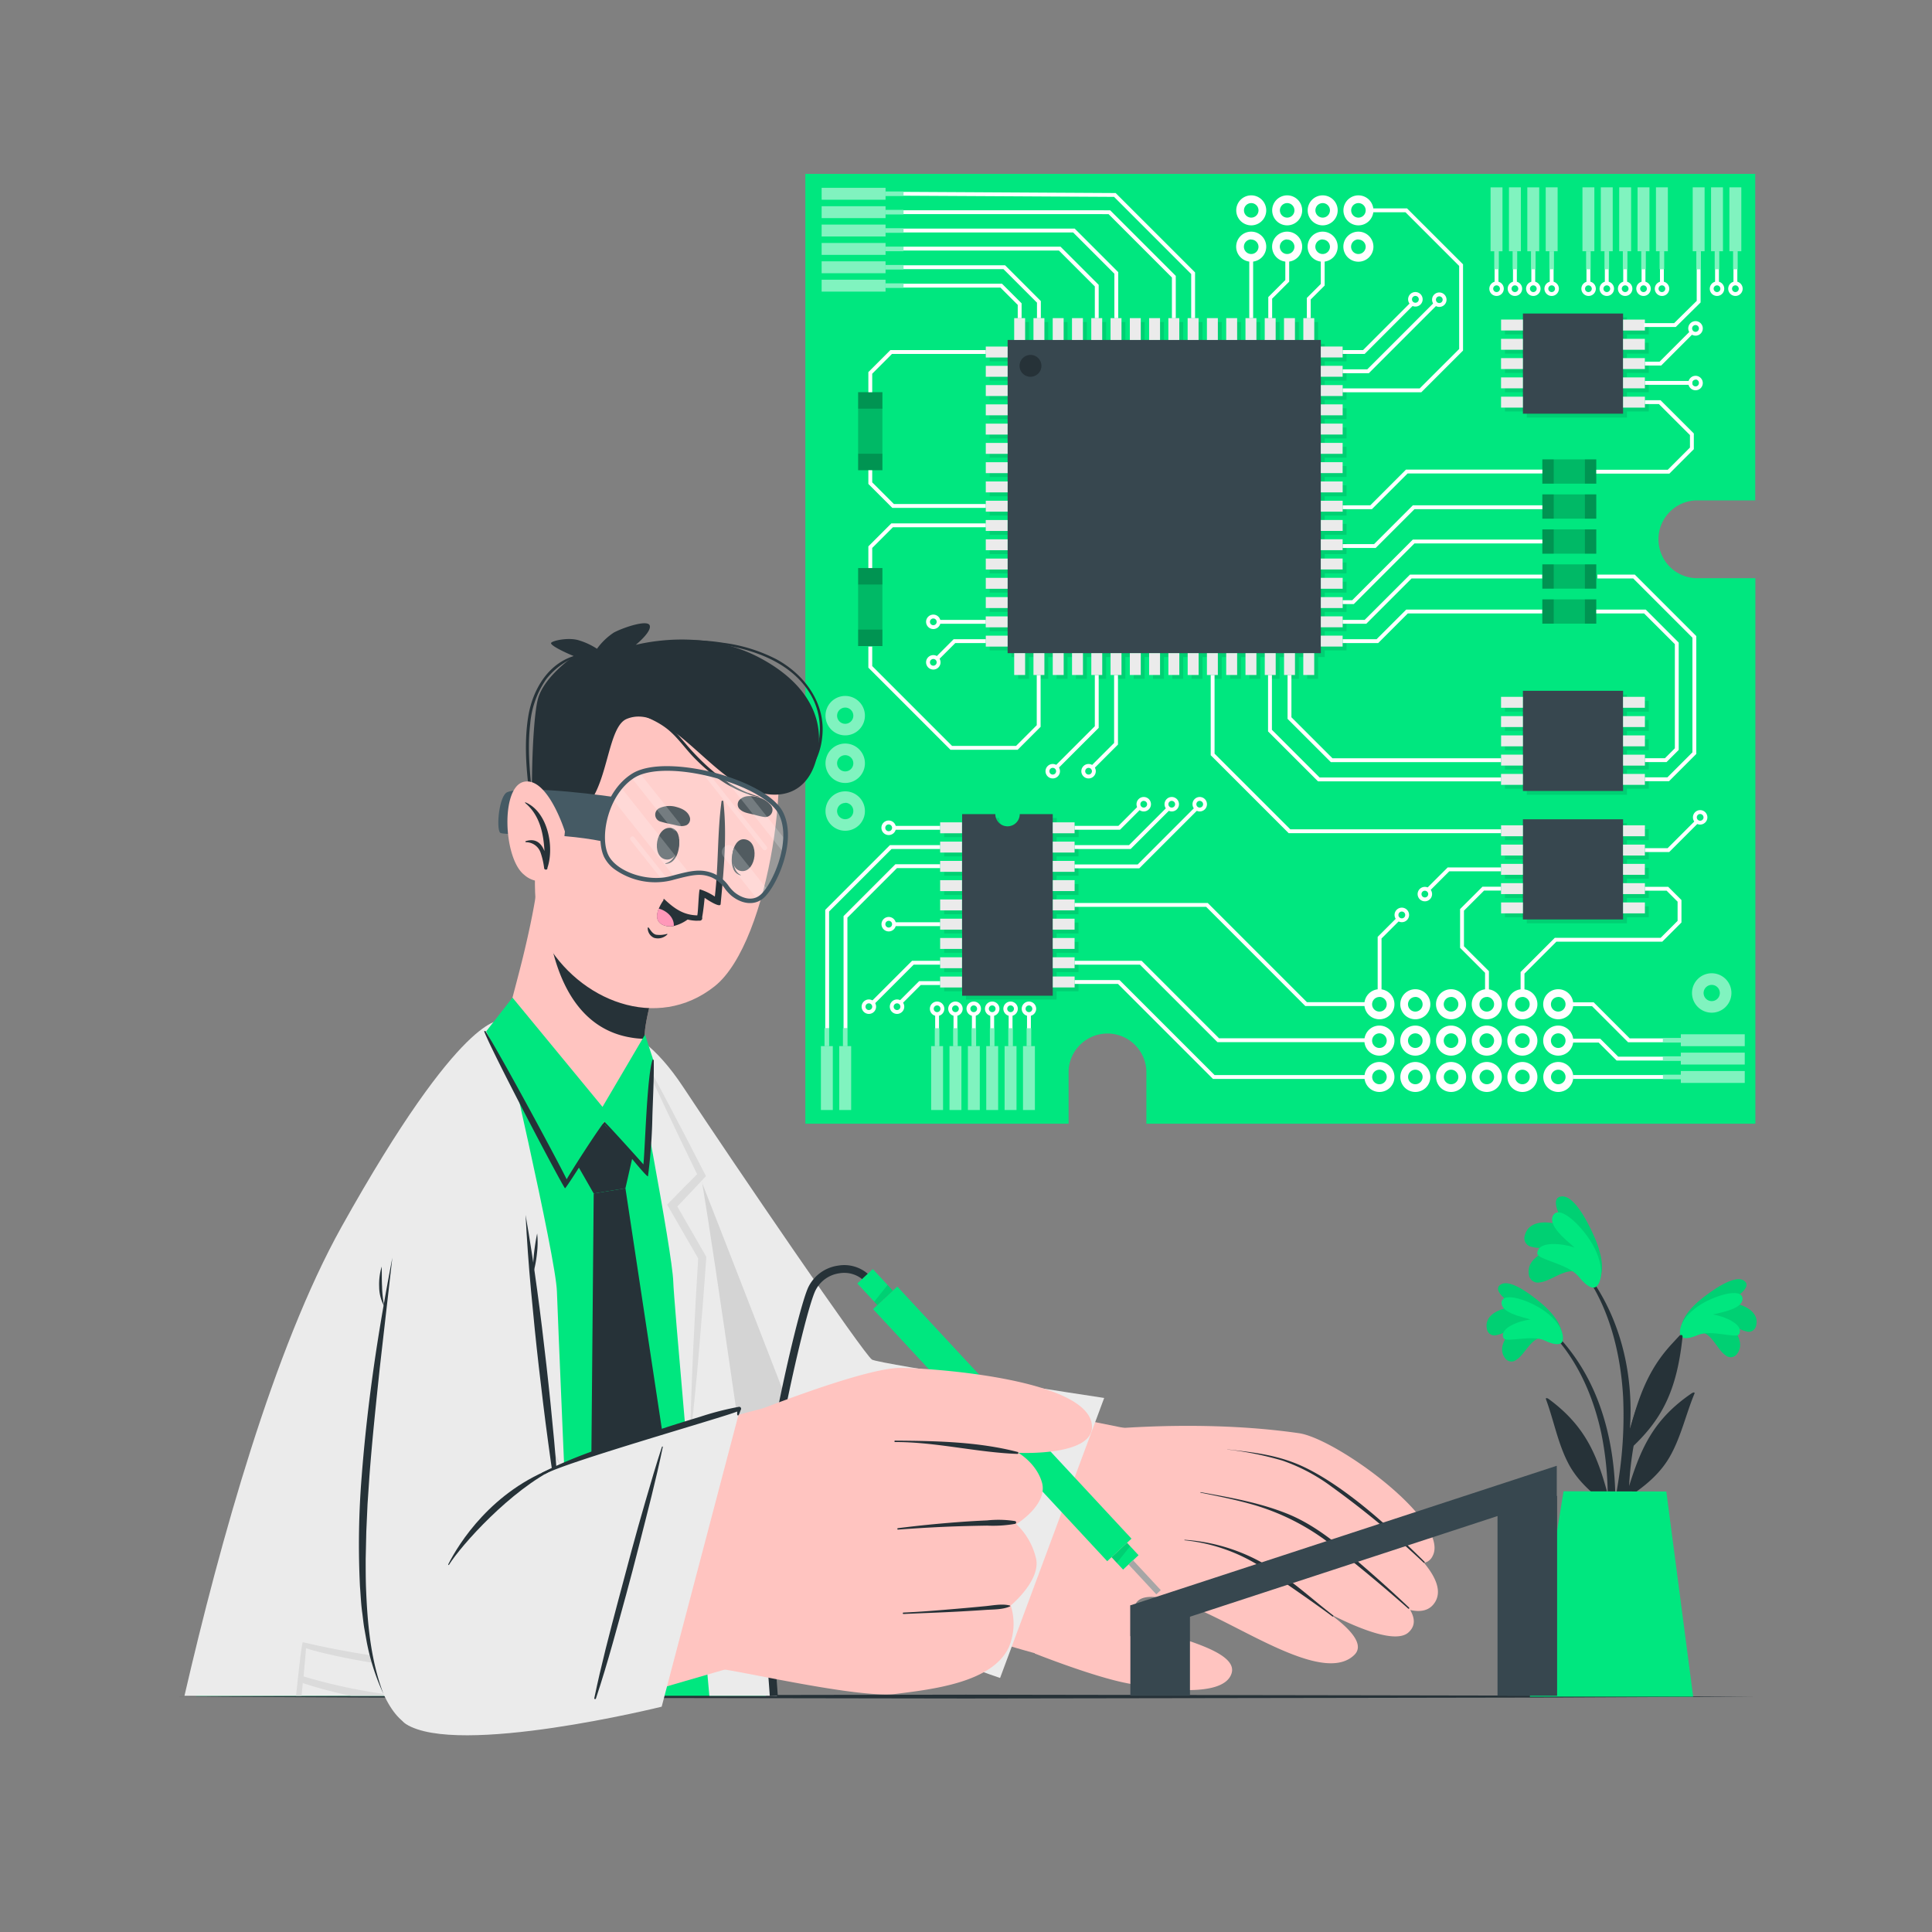 <svg xmlns="http://www.w3.org/2000/svg" viewBox="0 0 500 500"><rect x="0" y="0" width="500" height="500" fill="#808080" stroke="none"/><g id="freepik--Table--inject-182"><polygon points="45.75 439.07 96.82 438.83 147.88 438.74 250 438.58 352.12 438.74 403.19 438.83 454.25 439.07 403.19 439.32 352.12 439.41 250 439.57 147.88 439.41 96.82 439.32 45.75 439.07" style="fill:#263238"></polygon></g><g id="freepik--Plant--inject-182"><path d="M401.86,344.46c15.62,15.29,18.24,39,14.95,59.68-.09.47-.81.34-.81-.1,0-4.72.14-9.4.13-14.06-.09-.21-.16-.41-.25-.63-4.07-3-7.82-6.31-10.14-10.9-2.61-5.13-3.64-10.92-5.63-16.28-.19-.51.36-.36.72-.09,9.5,7,12.53,14.55,15.25,24.62A83.61,83.61,0,0,0,414.43,371c-2.05-9.56-6.12-19-13-26.14C401.19,344.6,401.59,344.19,401.86,344.46Z" style="fill:#263238"></path><path d="M398.92,346.24c-2.69.09-4.37,4.39-6.46,5.64a2,2,0,0,1-3-.47c-2.08-2.89.77-6.47,3.45-8.47-1.92.79-3.5,2.18-5.57,2.57a1.94,1.94,0,0,1-2.51-1.51c-.91-3.95,4-5.7,7.44-5.79-1.65-1.14-6.37-4.26-3.86-5.79s8.08,2.92,9.89,4.38c2.66,2.16,5.82,5.38,5.94,8.75C404.43,349.49,401,347.07,398.92,346.24Z" style="fill:#00E77F"></path><path d="M398.92,346.24c-2.69.09-4.37,4.39-6.46,5.64a2,2,0,0,1-3-.47c-2.08-2.89.77-6.47,3.45-8.47-1.92.79-3.5,2.18-5.57,2.57a1.94,1.94,0,0,1-2.51-1.51c-.91-3.95,4-5.7,7.44-5.79-1.65-1.14-6.37-4.26-3.86-5.79s8.08,2.92,9.89,4.38c2.66,2.16,5.82,5.38,5.94,8.75C404.43,349.49,401,347.07,398.92,346.24Z" style="opacity:0.1"></path><path d="M399.7,346.9c-3.44-1.56-10,.69-10.6-.61-1.14-2.65,4.14-4.46,7-4.82-2.63-.71-7.65-1.84-7.5-4.37.19-3.08,7.71-.43,11.52,2.49,4.79,3.67,4.76,7.22,4,7.93C403,348.5,400.27,347.16,399.7,346.9Z" style="fill:#00E77F"></path><path d="M437.43,342.94c-16.19,14.69-19.71,38.24-17.21,59.07.07.47.8.37.82-.07.18-4.71.21-9.39.41-14.05l.26-.62c4.19-2.8,8.06-6,10.56-10.51,2.8-5,4.05-10.77,6.24-16.05.21-.5-.34-.37-.71-.12-9.76,6.64-13.08,14.06-16.19,24A84.41,84.41,0,0,1,423.86,369c2.42-9.48,6.84-18.8,14-25.63A.29.29,0,0,0,437.43,342.94Z" style="fill:#263238"></path><path d="M440.3,344.84c2.68.19,4.2,4.55,6.25,5.88a2,2,0,0,0,3-.35c2.18-2.82-.53-6.5-3.13-8.6,1.89.86,3.42,2.3,5.47,2.77a1.94,1.94,0,0,0,2.57-1.4c1.06-3.92-3.82-5.86-7.22-6.07,1.69-1.08,6.53-4,4.08-5.64s-8.19,2.6-10.05,4c-2.74,2.05-6,5.15-6.27,8.52C434.67,347.87,438.2,345.58,440.3,344.84Z" style="fill:#00E77F"></path><path d="M440.3,344.84c2.68.19,4.2,4.55,6.25,5.88a2,2,0,0,0,3-.35c2.18-2.82-.53-6.5-3.13-8.6,1.89.86,3.42,2.3,5.47,2.77a1.94,1.94,0,0,0,2.57-1.4c1.06-3.92-3.82-5.86-7.22-6.07,1.69-1.08,6.53-4,4.08-5.64s-8.19,2.6-10.05,4c-2.74,2.05-6,5.15-6.27,8.52C434.67,347.87,438.2,345.58,440.3,344.84Z" style="opacity:0.1"></path><path d="M439.5,345.47c3.49-1.43,10,1.07,10.61-.21,1.24-2.6-4-4.62-6.79-5.08,2.64-.61,7.71-1.55,7.65-4.08-.07-3.09-7.69-.73-11.6,2-4.93,3.5-5,7-4.27,7.78C436.15,346.94,438.92,345.71,439.5,345.47Z" style="fill:#00E77F"></path><path d="M420.88,381.74a159.81,159.81,0,0,1-5,23.22.58.58,0,0,1-1.13-.23c1.06-7.15,3-14.18,4.06-21.34a107.77,107.77,0,0,0,1.25-21.9c-.68-12.06-4-24.89-11.83-34.33-.17-.22.19-.54.37-.33,15.76,18.37,13.25,40.89,13.24,42.91,2.23-7.6,4.53-16.32,13-24.07.37-.33.65-.17.59.4-1.51,14.1-5.43,21.47-13.61,29C421.52,377.31,421.23,379.54,420.88,381.74Z" style="fill:#263238"></path><path d="M408.06,329.27c-2.84-1.26-6.75,2.35-9.55,2.6a2.33,2.33,0,0,1-2.84-2c-.7-4.05,4.06-6.32,7.84-7.05-2.38-.15-4.73.49-7.07-.14a2.24,2.24,0,0,1-1.85-2.83c1.05-4.55,7.07-3.88,10.64-2.26-1.13-2-4.47-7.62-1.09-7.95s6.92,7.09,8.05,9.52c1.68,3.58,3.34,8.51,1.77,12.07C412.14,335.41,409.79,331.17,408.06,329.27Z" style="fill:#00E77F"></path><path d="M408.06,329.27c-2.84-1.26-6.75,2.35-9.55,2.6a2.33,2.33,0,0,1-2.84-2c-.7-4.05,4.06-6.32,7.84-7.05-2.38-.15-4.73.49-7.07-.14a2.24,2.24,0,0,1-1.85-2.83c1.05-4.55,7.07-3.88,10.64-2.26-1.13-2-4.47-7.62-1.09-7.95s6.92,7.09,8.05,9.52c1.68,3.58,3.34,8.51,1.77,12.07C412.14,335.41,409.79,331.17,408.06,329.27Z" style="opacity:0.1"></path><path d="M408.53,330.35c-2.78-3.35-10.76-4.34-10.69-6,.16-3.32,6.54-2.55,9.67-1.48-2.36-2.06-7-5.76-5.57-8.31,1.75-3.11,8.21,3.43,10.69,8.38,3.13,6.22,1.31,9.89.13,10.23C411.14,333.66,409,330.91,408.53,330.35Z" style="fill:#00E77F"></path><path d="M431.24,386l6.95,53.09H395.91c.87-4.7,8.74-53.15,8.74-53.15Z" style="fill:#00E77F"></path></g><g id="freepik--circuit-board--inject-182"><path d="M429.21,139.58A10.07,10.07,0,0,0,439,149.64h15.29V290.81H296.68V277.23h0a10.07,10.07,0,0,0-20.13,0v13.58H208.42V45H454.25v84.5H439v0A10.07,10.07,0,0,0,429.21,139.58Z" style="fill:#00E77F"></path><g style="opacity:0.1"><polygon points="421.05 214.6 426.7 214.6 426.7 217.43 421.05 217.43 421.05 219.59 426.7 219.59 426.7 222.41 421.05 222.41 421.05 224.58 426.7 224.58 426.7 227.4 421.05 227.4 421.05 229.56 426.7 229.56 426.7 232.39 421.05 232.39 421.05 234.55 426.7 234.55 426.7 237.38 421.05 237.38 421.05 238.95 395.13 238.95 395.13 237.38 389.48 237.38 389.48 234.55 395.13 234.55 395.13 232.39 389.48 232.39 389.48 229.56 395.13 229.56 395.13 227.4 389.48 227.4 389.48 224.58 395.13 224.58 395.13 222.41 389.48 222.41 389.48 219.59 395.13 219.59 395.13 217.43 389.48 217.43 389.48 214.6 395.13 214.6 395.13 213.03 421.05 213.03 421.05 214.6"></polygon><polygon points="421.05 184.17 421.05 186.33 426.7 186.33 426.7 189.16 421.05 189.16 421.05 191.32 426.7 191.32 426.7 194.15 421.05 194.15 421.05 196.31 426.7 196.31 426.7 199.14 421.05 199.14 421.05 201.3 426.7 201.3 426.7 204.12 421.05 204.12 421.05 205.69 395.13 205.69 395.13 204.12 389.48 204.12 389.48 201.3 395.13 201.3 395.13 199.14 389.48 199.14 389.48 196.31 395.13 196.31 395.13 194.15 389.48 194.15 389.48 191.32 395.13 191.32 395.13 189.16 389.48 189.16 389.48 186.33 395.13 186.33 395.13 184.17 389.48 184.17 389.48 181.35 395.13 181.35 395.13 179.78 421.05 179.78 421.05 181.35 426.7 181.35 426.7 184.17 421.05 184.17"></polygon></g><g style="opacity:0.1"><path d="M273.45,216.65v2.16h5.66v2.83h-5.66v2.16h5.66v2.83h-5.66v2.16h5.66v2.82h-5.66v2.17h5.66v2.82h-5.66v2.16h5.66v2.83h-5.66v2.16h5.66v2.83h-5.66v2.16h5.66v2.83h-5.66v2.16h5.66v2.82h-5.66v2.13H250v-2.13h-5.65v-2.82H250v-2.16h-5.65v-2.83H250v-2.16h-5.65v-2.83H250v-2.16h-5.65v-2.83H250V236.6h-5.65v-2.82H250v-2.17h-5.65v-2.82H250v-2.16h-5.65V223.8H250v-2.16h-5.65v-2.83H250v-2.16h-5.65v-2.83H250v-2.13h8.59a3.16,3.16,0,0,0,6.32,0h8.58v2.13h5.66v2.83Z"></path></g><g style="opacity:0.1"><polygon points="421.05 86.54 421.05 88.7 426.7 88.7 426.7 91.52 421.05 91.52 421.05 93.69 426.7 93.69 426.7 96.51 421.05 96.51 421.05 98.67 426.7 98.67 426.7 101.5 421.05 101.5 421.05 103.66 426.7 103.66 426.7 106.49 421.05 106.49 421.05 108.06 395.13 108.06 395.13 106.49 389.48 106.49 389.48 103.66 395.13 103.66 395.13 101.5 389.48 101.5 389.48 98.67 395.13 98.67 395.13 96.51 389.48 96.51 389.48 93.69 395.13 93.69 395.13 91.52 389.48 91.52 389.48 88.7 395.13 88.7 395.13 86.54 389.48 86.54 389.48 83.71 395.13 83.71 395.13 82.14 421.05 82.14 421.05 83.71 426.7 83.71 426.7 86.54 421.05 86.54"></polygon></g><g style="opacity:0.1"><polygon points="342.83 93.51 342.83 95.67 348.48 95.67 348.48 98.5 342.83 98.5 342.83 100.66 348.48 100.66 348.48 103.49 342.83 103.49 342.83 105.65 348.48 105.65 348.48 108.48 342.83 108.48 342.83 110.64 348.48 110.64 348.48 113.47 342.83 113.47 342.83 115.63 348.48 115.63 348.48 118.45 342.83 118.45 342.83 120.61 348.48 120.61 348.48 123.44 342.83 123.44 342.83 125.6 348.48 125.6 348.48 128.43 342.83 128.43 342.83 130.59 348.48 130.59 348.48 133.42 342.83 133.42 342.83 135.58 348.48 135.58 348.48 138.41 342.83 138.41 342.83 140.57 348.48 140.57 348.48 143.39 342.83 143.39 342.83 145.56 348.48 145.56 348.48 148.38 342.83 148.38 342.83 150.54 348.48 150.54 348.48 153.37 342.83 153.37 342.83 155.53 348.48 155.53 348.48 158.36 342.83 158.36 342.83 160.52 348.48 160.52 348.48 163.35 342.83 163.35 342.83 165.51 348.48 165.51 348.48 168.33 342.83 168.33 342.83 170.04 341.12 170.04 341.12 175.69 338.3 175.69 338.3 170.04 336.14 170.04 336.14 175.69 333.31 175.69 333.31 170.04 331.15 170.04 331.15 175.69 328.32 175.69 328.32 170.04 326.16 170.04 326.16 175.69 323.33 175.69 323.33 170.04 321.17 170.04 321.17 175.69 318.35 175.69 318.35 170.04 316.18 170.04 316.18 175.69 313.36 175.69 313.36 170.04 311.2 170.04 311.2 175.69 308.37 175.69 308.37 170.04 306.21 170.04 306.21 175.69 303.38 175.69 303.38 170.04 301.22 170.04 301.22 175.69 298.39 175.69 298.39 170.04 296.23 170.04 296.23 175.69 293.41 175.69 293.41 170.04 291.24 170.04 291.24 175.69 288.42 175.69 288.42 170.04 286.26 170.04 286.26 175.69 283.43 175.69 283.43 170.04 281.27 170.04 281.27 175.69 278.44 175.69 278.44 170.04 276.28 170.04 276.28 175.69 273.45 175.69 273.45 170.04 271.29 170.04 271.29 175.69 268.46 175.69 268.46 170.04 266.3 170.04 266.3 175.69 263.48 175.69 263.48 170.04 261.77 170.04 261.77 168.33 256.12 168.33 256.12 165.51 261.77 165.51 261.77 163.35 256.12 163.35 256.12 160.52 261.77 160.52 261.77 158.36 256.12 158.36 256.12 155.53 261.77 155.53 261.77 153.37 256.12 153.37 256.12 150.54 261.77 150.54 261.77 148.38 256.12 148.38 256.12 145.56 261.77 145.56 261.77 143.39 256.12 143.39 256.12 140.57 261.77 140.57 261.77 138.41 256.12 138.41 256.12 135.58 261.77 135.58 261.77 133.42 256.12 133.42 256.12 130.59 261.77 130.59 261.77 128.43 256.12 128.43 256.12 125.6 261.77 125.6 261.77 123.44 256.12 123.44 256.12 120.61 261.77 120.61 261.77 118.45 256.12 118.45 256.12 115.63 261.77 115.63 261.77 113.47 256.12 113.47 256.12 110.64 261.77 110.64 261.77 108.48 256.12 108.48 256.12 105.65 261.77 105.65 261.77 103.49 256.12 103.49 256.12 100.66 261.77 100.66 261.77 98.5 256.12 98.5 256.12 95.67 261.77 95.67 261.77 93.51 256.12 93.51 256.12 90.69 261.77 90.69 261.77 88.98 263.48 88.98 263.48 83.33 266.3 83.33 266.3 88.98 268.46 88.98 268.46 83.33 271.29 83.33 271.29 88.98 273.45 88.98 273.45 83.33 276.28 83.33 276.28 88.98 278.44 88.98 278.44 83.33 281.27 83.33 281.27 88.98 283.43 88.98 283.43 83.33 286.26 83.33 286.26 88.98 288.42 88.98 288.42 83.33 291.24 83.33 291.24 88.98 293.41 88.98 293.41 83.33 296.23 83.33 296.23 88.98 298.39 88.98 298.39 83.33 301.22 83.33 301.22 88.98 303.38 88.98 303.38 83.33 306.21 83.33 306.21 88.98 308.37 88.98 308.37 83.33 311.2 83.33 311.2 88.98 313.36 88.98 313.36 83.33 316.18 83.33 316.18 88.98 318.35 88.98 318.35 83.33 321.17 83.33 321.17 88.98 323.33 88.98 323.33 83.33 326.16 83.33 326.16 88.98 328.32 88.98 328.32 83.33 331.15 83.33 331.15 88.98 333.31 88.98 333.31 83.33 336.14 83.33 336.14 88.98 338.3 88.98 338.3 83.33 341.12 83.33 341.12 88.98 342.83 88.98 342.83 90.69 348.48 90.69 348.48 93.51 342.83 93.51"></polygon></g><rect x="260.77" y="87.98" width="81.06" height="81.06" style="fill:#37474f"></rect><rect x="262.47" y="169.04" width="2.83" height="5.65" style="fill:#ebebeb"></rect><rect x="267.46" y="169.04" width="2.83" height="5.65" style="fill:#ebebeb"></rect><rect x="272.45" y="169.04" width="2.83" height="5.65" style="fill:#ebebeb"></rect><rect x="277.44" y="169.04" width="2.83" height="5.65" style="fill:#ebebeb"></rect><rect x="282.43" y="169.04" width="2.83" height="5.65" style="fill:#ebebeb"></rect><rect x="287.41" y="169.04" width="2.83" height="5.65" style="fill:#ebebeb"></rect><rect x="292.4" y="169.04" width="2.83" height="5.65" style="fill:#ebebeb"></rect><rect x="297.39" y="169.04" width="2.83" height="5.65" style="fill:#ebebeb"></rect><rect x="302.38" y="169.04" width="2.83" height="5.65" style="fill:#ebebeb"></rect><rect x="307.37" y="169.04" width="2.83" height="5.65" style="fill:#ebebeb"></rect><rect x="312.35" y="169.04" width="2.83" height="5.65" style="fill:#ebebeb"></rect><rect x="317.34" y="169.04" width="2.83" height="5.65" style="fill:#ebebeb"></rect><rect x="322.33" y="169.04" width="2.83" height="5.65" style="fill:#ebebeb"></rect><rect x="327.32" y="169.04" width="2.83" height="5.65" style="fill:#ebebeb"></rect><rect x="332.31" y="169.04" width="2.83" height="5.65" style="fill:#ebebeb"></rect><rect x="337.29" y="169.04" width="2.83" height="5.65" style="fill:#ebebeb"></rect><rect x="256.53" y="88.27" width="2.83" height="5.65" transform="translate(349.04 -166.84) rotate(90)" style="fill:#ebebeb"></rect><rect x="256.53" y="93.26" width="2.83" height="5.65" transform="translate(354.03 -161.85) rotate(90)" style="fill:#ebebeb"></rect><rect x="256.53" y="98.25" width="2.83" height="5.65" transform="translate(359.02 -156.87) rotate(90)" style="fill:#ebebeb"></rect><rect x="256.53" y="103.24" width="2.83" height="5.65" transform="translate(364.01 -151.88) rotate(90)" style="fill:#ebebeb"></rect><rect x="256.53" y="108.23" width="2.83" height="5.65" transform="translate(368.99 -146.89) rotate(90)" style="fill:#ebebeb"></rect><rect x="256.53" y="113.21" width="2.83" height="5.65" transform="translate(373.98 -141.9) rotate(90)" style="fill:#ebebeb"></rect><rect x="256.53" y="118.2" width="2.83" height="5.65" transform="translate(378.97 -136.91) rotate(90)" style="fill:#ebebeb"></rect><rect x="256.53" y="123.19" width="2.83" height="5.65" transform="translate(383.96 -131.93) rotate(90)" style="fill:#ebebeb"></rect><rect x="256.53" y="128.18" width="2.83" height="5.65" transform="translate(388.95 -126.94) rotate(90)" style="fill:#ebebeb"></rect><rect x="256.53" y="133.17" width="2.83" height="5.65" transform="translate(393.93 -121.95) rotate(90)" style="fill:#ebebeb"></rect><rect x="256.53" y="138.15" width="2.83" height="5.65" transform="translate(398.92 -116.96) rotate(90)" style="fill:#ebebeb"></rect><rect x="256.53" y="143.14" width="2.83" height="5.65" transform="translate(403.91 -111.97) rotate(90)" style="fill:#ebebeb"></rect><rect x="256.53" y="148.13" width="2.83" height="5.65" transform="translate(408.9 -106.98) rotate(90)" style="fill:#ebebeb"></rect><rect x="256.53" y="153.12" width="2.83" height="5.65" transform="translate(413.89 -102) rotate(90)" style="fill:#ebebeb"></rect><rect x="256.53" y="158.11" width="2.83" height="5.65" transform="translate(418.87 -97.01) rotate(90)" style="fill:#ebebeb"></rect><rect x="256.53" y="163.09" width="2.83" height="5.65" transform="translate(423.86 -92.02) rotate(90)" style="fill:#ebebeb"></rect><rect x="337.29" y="82.33" width="2.83" height="5.65" transform="translate(677.42 170.31) rotate(180)" style="fill:#ebebeb"></rect><rect x="332.31" y="82.33" width="2.83" height="5.65" transform="translate(667.44 170.31) rotate(180)" style="fill:#ebebeb"></rect><rect x="327.32" y="82.33" width="2.83" height="5.65" transform="translate(657.46 170.31) rotate(180)" style="fill:#ebebeb"></rect><rect x="322.33" y="82.33" width="2.83" height="5.65" transform="translate(647.49 170.31) rotate(180)" style="fill:#ebebeb"></rect><rect x="317.34" y="82.33" width="2.83" height="5.65" transform="translate(637.51 170.31) rotate(180)" style="fill:#ebebeb"></rect><rect x="312.35" y="82.33" width="2.83" height="5.65" transform="translate(627.53 170.31) rotate(180)" style="fill:#ebebeb"></rect><rect x="307.37" y="82.33" width="2.83" height="5.65" transform="translate(617.56 170.31) rotate(180)" style="fill:#ebebeb"></rect><rect x="302.38" y="82.33" width="2.83" height="5.65" transform="translate(607.58 170.31) rotate(180)" style="fill:#ebebeb"></rect><rect x="297.39" y="82.33" width="2.83" height="5.65" transform="translate(597.61 170.31) rotate(180)" style="fill:#ebebeb"></rect><rect x="292.4" y="82.33" width="2.83" height="5.65" transform="translate(587.63 170.31) rotate(180)" style="fill:#ebebeb"></rect><rect x="287.41" y="82.33" width="2.83" height="5.65" transform="translate(577.65 170.31) rotate(180)" style="fill:#ebebeb"></rect><rect x="282.43" y="82.33" width="2.83" height="5.65" transform="translate(567.68 170.31) rotate(180)" style="fill:#ebebeb"></rect><rect x="277.44" y="82.33" width="2.83" height="5.65" transform="translate(557.7 170.31) rotate(180)" style="fill:#ebebeb"></rect><rect x="272.45" y="82.33" width="2.83" height="5.65" transform="translate(547.72 170.31) rotate(180)" style="fill:#ebebeb"></rect><rect x="267.46" y="82.33" width="2.83" height="5.65" transform="translate(537.75 170.31) rotate(180)" style="fill:#ebebeb"></rect><rect x="262.47" y="82.33" width="2.83" height="5.65" transform="translate(527.77 170.31) rotate(180)" style="fill:#ebebeb"></rect><rect x="343.24" y="163.09" width="2.83" height="5.65" transform="translate(178.73 510.57) rotate(-90)" style="fill:#ebebeb"></rect><rect x="343.24" y="158.11" width="2.83" height="5.65" transform="translate(183.72 505.58) rotate(-90)" style="fill:#ebebeb"></rect><rect x="343.24" y="153.12" width="2.83" height="5.65" transform="translate(188.71 500.6) rotate(-90)" style="fill:#ebebeb"></rect><rect x="343.24" y="148.13" width="2.83" height="5.65" transform="translate(193.7 495.61) rotate(-90)" style="fill:#ebebeb"></rect><rect x="343.24" y="143.14" width="2.83" height="5.65" transform="translate(198.68 490.62) rotate(-90)" style="fill:#ebebeb"></rect><rect x="343.24" y="138.15" width="2.83" height="5.65" transform="translate(203.67 485.63) rotate(-90)" style="fill:#ebebeb"></rect><rect x="343.24" y="133.17" width="2.83" height="5.65" transform="translate(208.66 480.64) rotate(-90)" style="fill:#ebebeb"></rect><rect x="343.24" y="128.18" width="2.83" height="5.65" transform="translate(213.65 475.66) rotate(-90)" style="fill:#ebebeb"></rect><rect x="343.24" y="123.19" width="2.83" height="5.65" transform="translate(218.64 470.67) rotate(-90)" style="fill:#ebebeb"></rect><rect x="343.24" y="118.2" width="2.83" height="5.65" transform="translate(223.62 465.68) rotate(-90)" style="fill:#ebebeb"></rect><rect x="343.24" y="113.21" width="2.83" height="5.65" transform="translate(228.61 460.69) rotate(-90)" style="fill:#ebebeb"></rect><rect x="343.24" y="108.23" width="2.83" height="5.65" transform="translate(233.6 455.7) rotate(-90)" style="fill:#ebebeb"></rect><rect x="343.24" y="103.24" width="2.83" height="5.65" transform="translate(238.59 450.72) rotate(-90)" style="fill:#ebebeb"></rect><rect x="343.24" y="98.25" width="2.83" height="5.65" transform="translate(243.58 445.73) rotate(-90)" style="fill:#ebebeb"></rect><rect x="343.24" y="93.26" width="2.83" height="5.65" transform="translate(248.56 440.74) rotate(-90)" style="fill:#ebebeb"></rect><rect x="343.24" y="88.27" width="2.83" height="5.65" transform="translate(253.55 435.75) rotate(-90)" style="fill:#ebebeb"></rect><path d="M269.52,94.67a2.83,2.83,0,1,1-2.83-2.82A2.83,2.83,0,0,1,269.52,94.67Z" style="fill:#263238"></path><polygon points="353.17 91.6 347.48 91.6 347.48 90.6 352.76 90.6 365.1 78.25 365.81 78.96 353.17 91.6" style="fill:#fff"></polygon><polygon points="354.25 96.59 347.48 96.59 347.48 95.59 353.84 95.59 371.29 78.14 371.99 78.85 354.25 96.59" style="fill:#fff"></polygon><polygon points="356.68 166.42 347.48 166.42 347.48 165.42 356.26 165.42 363.93 157.76 399.16 157.76 399.16 158.76 364.34 158.76 356.68 166.42" style="fill:#fff"></polygon><polygon points="353.59 161.43 347.48 161.43 347.48 160.43 353.17 160.43 364.91 148.7 399.16 148.7 399.16 149.7 365.32 149.7 353.59 161.43" style="fill:#fff"></polygon><rect x="399.16" y="155.12" width="13.95" height="6.28" style="fill:#00E77F"></rect><rect x="399.16" y="155.12" width="13.95" height="6.28" style="opacity:0.2"></rect><rect x="399.16" y="155.12" width="2.94" height="6.28" style="opacity:0.2"></rect><rect x="410.17" y="155.12" width="2.94" height="6.28" style="opacity:0.2"></rect><rect x="399.16" y="146.06" width="13.95" height="6.28" style="fill:#00E77F"></rect><rect x="399.16" y="146.06" width="13.95" height="6.28" style="opacity:0.2"></rect><rect x="399.16" y="146.06" width="2.94" height="6.28" style="opacity:0.2"></rect><rect x="410.17" y="146.06" width="2.94" height="6.28" style="opacity:0.2"></rect><rect x="215.14" y="108.46" width="20.18" height="6.28" transform="translate(336.82 -113.63) rotate(90)" style="fill:#00E77F"></rect><rect x="215.14" y="108.46" width="20.18" height="6.28" transform="translate(336.82 -113.63) rotate(90)" style="opacity:0.2"></rect><rect x="223.1" y="100.49" width="4.26" height="6.28" transform="translate(328.86 -121.6) rotate(90)" style="opacity:0.2"></rect><rect x="223.1" y="116.42" width="4.26" height="6.28" transform="translate(344.79 -105.67) rotate(90)" style="opacity:0.2"></rect><rect x="215.14" y="153.97" width="20.18" height="6.28" transform="translate(382.33 -68.12) rotate(90)" style="fill:#00E77F"></rect><rect x="215.14" y="153.97" width="20.18" height="6.28" transform="translate(382.33 -68.12) rotate(90)" style="opacity:0.2"></rect><rect x="223.1" y="146" width="4.26" height="6.28" transform="translate(374.37 -76.09) rotate(90)" style="opacity:0.2"></rect><rect x="223.1" y="161.93" width="4.26" height="6.28" transform="translate(390.3 -60.16) rotate(90)" style="opacity:0.2"></rect><rect x="399.16" y="137.01" width="13.95" height="6.28" style="fill:#00E77F"></rect><rect x="399.16" y="137.01" width="13.95" height="6.28" style="opacity:0.2"></rect><rect x="399.16" y="137.01" width="2.94" height="6.28" style="opacity:0.2"></rect><rect x="410.17" y="137.01" width="2.94" height="6.28" style="opacity:0.2"></rect><rect x="399.16" y="127.95" width="13.95" height="6.28" style="fill:#00E77F"></rect><rect x="399.16" y="127.95" width="13.95" height="6.28" style="opacity:0.2"></rect><rect x="399.16" y="127.95" width="2.94" height="6.28" style="opacity:0.2"></rect><rect x="410.17" y="127.95" width="2.94" height="6.28" style="opacity:0.2"></rect><rect x="399.16" y="118.89" width="13.95" height="6.28" style="fill:#00E77F"></rect><rect x="399.16" y="118.89" width="13.95" height="6.28" style="opacity:0.2"></rect><rect x="399.16" y="118.89" width="2.94" height="6.28" style="opacity:0.2"></rect><rect x="410.17" y="118.89" width="2.94" height="6.28" style="opacity:0.2"></rect><path d="M272.45,210.69v47H249v-47h8.59a3.16,3.16,0,0,0,6.32,0Z" style="fill:#37474f"></path><rect x="244.72" y="211.41" width="2.83" height="5.65" transform="translate(460.37 -31.9) rotate(90)" style="fill:#ebebeb"></rect><rect x="244.72" y="216.4" width="2.83" height="5.65" transform="translate(465.36 -26.91) rotate(90)" style="fill:#ebebeb"></rect><rect x="244.72" y="221.39" width="2.83" height="5.65" transform="translate(470.35 -21.92) rotate(90)" style="fill:#ebebeb"></rect><rect x="244.72" y="226.37" width="2.83" height="5.65" transform="translate(475.33 -16.93) rotate(90)" style="fill:#ebebeb"></rect><rect x="244.72" y="231.36" width="2.83" height="5.65" transform="translate(480.32 -11.94) rotate(90)" style="fill:#ebebeb"></rect><rect x="244.72" y="236.35" width="2.83" height="5.65" transform="translate(485.31 -6.96) rotate(90)" style="fill:#ebebeb"></rect><rect x="244.72" y="241.34" width="2.83" height="5.65" transform="translate(490.3 -1.97) rotate(90)" style="fill:#ebebeb"></rect><rect x="244.72" y="246.33" width="2.83" height="5.65" transform="translate(495.29 3.02) rotate(90)" style="fill:#ebebeb"></rect><rect x="244.72" y="251.31" width="2.83" height="5.65" transform="translate(500.27 8.01) rotate(90)" style="fill:#ebebeb"></rect><rect x="273.86" y="211.41" width="2.83" height="5.65" transform="translate(489.51 -61.04) rotate(90)" style="fill:#ebebeb"></rect><rect x="273.86" y="216.4" width="2.83" height="5.65" transform="translate(494.5 -56.05) rotate(90)" style="fill:#ebebeb"></rect><rect x="273.86" y="221.39" width="2.83" height="5.65" transform="translate(499.49 -51.06) rotate(90)" style="fill:#ebebeb"></rect><rect x="273.86" y="226.37" width="2.83" height="5.65" transform="translate(504.48 -46.08) rotate(90)" style="fill:#ebebeb"></rect><rect x="273.86" y="231.36" width="2.83" height="5.65" transform="translate(509.47 -41.09) rotate(90)" style="fill:#ebebeb"></rect><rect x="273.86" y="236.35" width="2.83" height="5.65" transform="translate(514.45 -36.1) rotate(90)" style="fill:#ebebeb"></rect><rect x="273.86" y="241.34" width="2.83" height="5.65" transform="translate(519.44 -31.11) rotate(90)" style="fill:#ebebeb"></rect><rect x="273.86" y="246.33" width="2.83" height="5.65" transform="translate(524.43 -26.12) rotate(90)" style="fill:#ebebeb"></rect><rect x="273.86" y="251.31" width="2.83" height="5.65" transform="translate(529.42 -21.14) rotate(90)" style="fill:#ebebeb"></rect><rect x="394.13" y="178.78" width="25.92" height="25.92" style="fill:#37474f"></rect><rect x="421.46" y="198.88" width="2.83" height="5.65" transform="translate(221.16 624.58) rotate(-90)" style="fill:#ebebeb"></rect><rect x="421.46" y="193.9" width="2.83" height="5.65" transform="translate(226.15 619.6) rotate(-90)" style="fill:#ebebeb"></rect><rect x="421.46" y="188.91" width="2.83" height="5.65" transform="translate(231.14 614.61) rotate(-90)" style="fill:#ebebeb"></rect><rect x="421.46" y="183.92" width="2.83" height="5.65" transform="translate(236.13 609.62) rotate(-90)" style="fill:#ebebeb"></rect><rect x="421.46" y="178.93" width="2.83" height="5.65" transform="translate(241.11 604.63) rotate(-90)" style="fill:#ebebeb"></rect><rect x="389.89" y="198.88" width="2.83" height="5.65" transform="translate(189.59 593.01) rotate(-90)" style="fill:#ebebeb"></rect><rect x="389.89" y="193.9" width="2.83" height="5.65" transform="translate(194.58 588.02) rotate(-90)" style="fill:#ebebeb"></rect><rect x="389.89" y="188.91" width="2.83" height="5.65" transform="translate(199.57 583.04) rotate(-90)" style="fill:#ebebeb"></rect><rect x="389.89" y="183.92" width="2.83" height="5.65" transform="translate(204.55 578.05) rotate(-90)" style="fill:#ebebeb"></rect><rect x="389.89" y="178.93" width="2.83" height="5.65" transform="translate(209.54 573.06) rotate(-90)" style="fill:#ebebeb"></rect><rect x="394.13" y="81.14" width="25.92" height="25.92" style="fill:#37474f"></rect><rect x="421.46" y="101.25" width="2.83" height="5.65" transform="translate(318.8 526.95) rotate(-90)" style="fill:#ebebeb"></rect><rect x="421.46" y="96.26" width="2.83" height="5.65" transform="translate(323.78 521.96) rotate(-90)" style="fill:#ebebeb"></rect><rect x="421.46" y="91.27" width="2.83" height="5.65" transform="translate(328.77 516.97) rotate(-90)" style="fill:#ebebeb"></rect><rect x="421.46" y="86.28" width="2.83" height="5.65" transform="translate(333.76 511.98) rotate(-90)" style="fill:#ebebeb"></rect><rect x="421.46" y="81.3" width="2.83" height="5.65" transform="translate(338.75 507) rotate(-90)" style="fill:#ebebeb"></rect><rect x="389.89" y="101.25" width="2.83" height="5.65" transform="translate(287.22 495.38) rotate(-90)" style="fill:#ebebeb"></rect><rect x="389.89" y="96.26" width="2.83" height="5.65" transform="translate(292.21 490.39) rotate(-90)" style="fill:#ebebeb"></rect><rect x="389.89" y="91.27" width="2.83" height="5.65" transform="translate(297.2 485.4) rotate(-90)" style="fill:#ebebeb"></rect><rect x="389.89" y="86.28" width="2.83" height="5.65" transform="translate(302.19 480.41) rotate(-90)" style="fill:#ebebeb"></rect><rect x="389.89" y="81.3" width="2.83" height="5.65" transform="translate(307.18 475.42) rotate(-90)" style="fill:#ebebeb"></rect><rect x="394.13" y="212.03" width="25.92" height="25.92" style="fill:#37474f"></rect><rect x="421.46" y="232.14" width="2.83" height="5.65" transform="translate(187.91 657.84) rotate(-90)" style="fill:#ebebeb"></rect><rect x="421.46" y="227.15" width="2.83" height="5.65" transform="translate(192.9 652.85) rotate(-90)" style="fill:#ebebeb"></rect><rect x="421.46" y="222.16" width="2.83" height="5.65" transform="translate(197.88 647.86) rotate(-90)" style="fill:#ebebeb"></rect><rect x="421.46" y="217.17" width="2.83" height="5.65" transform="translate(202.87 642.87) rotate(-90)" style="fill:#ebebeb"></rect><rect x="421.46" y="212.19" width="2.83" height="5.65" transform="translate(207.86 637.88) rotate(-90)" style="fill:#ebebeb"></rect><rect x="389.89" y="232.14" width="2.83" height="5.65" transform="translate(156.34 626.27) rotate(-90)" style="fill:#ebebeb"></rect><rect x="389.89" y="227.15" width="2.83" height="5.65" transform="translate(161.32 621.28) rotate(-90)" style="fill:#ebebeb"></rect><rect x="389.89" y="222.16" width="2.83" height="5.65" transform="translate(166.31 616.29) rotate(-90)" style="fill:#ebebeb"></rect><rect x="389.89" y="217.17" width="2.83" height="5.65" transform="translate(171.3 611.3) rotate(-90)" style="fill:#ebebeb"></rect><rect x="389.89" y="212.19" width="2.83" height="5.65" transform="translate(176.29 606.31) rotate(-90)" style="fill:#ebebeb"></rect><polygon points="350.37 156.33 347.48 156.33 347.48 155.33 349.96 155.33 365.64 139.64 399.16 139.64 399.16 140.64 366.06 140.64 350.37 156.33" style="fill:#fff"></polygon><polygon points="355.04 131.78 347.48 131.78 347.48 130.78 354.63 130.78 363.87 121.53 399.16 121.53 399.16 122.53 364.29 122.53 355.04 131.78" style="fill:#fff"></polygon><polygon points="356.02 141.81 347.48 141.81 347.48 140.81 355.61 140.81 365.64 130.78 399.16 130.78 399.16 131.78 366.06 131.78 356.02 141.81" style="fill:#fff"></polygon><path d="M366.31,79.34a1.88,1.88,0,1,1,1.87-1.87A1.87,1.87,0,0,1,366.31,79.34Zm0-2.75a.88.88,0,1,0,.87.88A.87.87,0,0,0,366.31,76.59Z" style="fill:#fff"></path><path d="M372.49,79.43a1.87,1.87,0,1,1,1.87-1.87A1.87,1.87,0,0,1,372.49,79.43Zm0-2.74a.87.87,0,1,0,.87.87A.87.87,0,0,0,372.49,76.69Z" style="fill:#fff"></path><path d="M438.81,101a1.87,1.87,0,1,1,1.87-1.87A1.87,1.87,0,0,1,438.81,101Zm0-2.74a.87.87,0,1,0,.87.87A.87.87,0,0,0,438.81,98.22Z" style="fill:#fff"></path><path d="M438.81,86.87A1.88,1.88,0,1,1,440.68,85,1.87,1.87,0,0,1,438.81,86.87Zm0-2.75a.88.88,0,1,0,.87.88A.88.88,0,0,0,438.81,84.12Z" style="fill:#fff"></path><path d="M449.12,76.59A1.87,1.87,0,1,1,451,74.72,1.88,1.88,0,0,1,449.12,76.59Zm0-2.74a.87.87,0,1,0,.87.87A.88.88,0,0,0,449.12,73.85Z" style="fill:#fff"></path><path d="M241.54,162.8a1.87,1.87,0,1,1,1.87-1.87A1.87,1.87,0,0,1,241.54,162.8Zm0-2.74a.87.87,0,1,0,.87.87A.87.87,0,0,0,241.54,160.06Z" style="fill:#fff"></path><path d="M241.54,173.28a1.87,1.87,0,1,1,1.87-1.87A1.87,1.87,0,0,1,241.54,173.28Zm0-2.74a.87.87,0,1,0,.87.87A.87.87,0,0,0,241.54,170.54Z" style="fill:#fff"></path><path d="M272.45,201.46a1.87,1.87,0,1,1,1.87-1.87A1.87,1.87,0,0,1,272.45,201.46Zm0-2.74a.87.87,0,1,0,.87.87A.87.87,0,0,0,272.45,198.72Z" style="fill:#fff"></path><path d="M281.72,201.46a1.87,1.87,0,1,1,1.87-1.87A1.87,1.87,0,0,1,281.72,201.46Zm0-2.74a.87.87,0,1,0,.87.87A.87.87,0,0,0,281.72,198.72Z" style="fill:#fff"></path><path d="M296,210a1.87,1.87,0,1,1,1.87-1.87A1.87,1.87,0,0,1,296,210Zm0-2.74a.87.87,0,1,0,.87.87A.87.87,0,0,0,296,207.27Z" style="fill:#fff"></path><path d="M303.25,210a1.87,1.87,0,1,1,1.87-1.87A1.87,1.87,0,0,1,303.25,210Zm0-2.74a.87.87,0,1,0,.87.87A.87.87,0,0,0,303.25,207.27Z" style="fill:#fff"></path><path d="M310.48,210a1.87,1.87,0,1,1,1.88-1.87A1.87,1.87,0,0,1,310.48,210Zm0-2.74a.87.87,0,1,0,.88.87A.87.87,0,0,0,310.48,207.27Z" style="fill:#fff"></path><path d="M368.75,233.26a1.87,1.87,0,1,1,1.87-1.87A1.87,1.87,0,0,1,368.75,233.26Zm0-2.74a.87.87,0,1,0,.87.87A.87.87,0,0,0,368.75,230.52Z" style="fill:#fff"></path><path d="M362.79,238.66a1.88,1.88,0,1,1,1.88-1.87A1.87,1.87,0,0,1,362.79,238.66Zm0-2.75a.88.88,0,1,0,.88.88A.88.88,0,0,0,362.79,235.91Z" style="fill:#fff"></path><path d="M230,216.11a1.88,1.88,0,1,1,1.87-1.87A1.87,1.87,0,0,1,230,216.11Zm0-2.75a.88.88,0,1,0,.87.88A.88.88,0,0,0,230,213.36Z" style="fill:#fff"></path><path d="M230,241.05a1.87,1.87,0,1,1,1.87-1.87A1.87,1.87,0,0,1,230,241.05Zm0-2.74a.87.87,0,1,0,.87.87A.87.87,0,0,0,230,238.31Z" style="fill:#fff"></path><path d="M224.86,262.4a1.87,1.87,0,1,1,1.87-1.87A1.87,1.87,0,0,1,224.86,262.4Zm0-2.74a.87.87,0,1,0,.87.87A.87.87,0,0,0,224.86,259.66Z" style="fill:#fff"></path><path d="M232.15,262.4a1.87,1.87,0,1,1,1.87-1.87A1.87,1.87,0,0,1,232.15,262.4Zm0-2.74a.87.87,0,1,0,.87.87A.87.87,0,0,0,232.15,259.66Z" style="fill:#fff"></path><path d="M440,213.4a1.87,1.87,0,1,1,1.87-1.87A1.88,1.88,0,0,1,440,213.4Zm0-2.74a.87.87,0,1,0,.87.87A.88.88,0,0,0,440,210.66Z" style="fill:#fff"></path><polygon points="353.63 279.22 313.91 279.22 289.33 254.64 278.1 254.64 278.1 253.64 289.74 253.64 314.32 278.22 353.63 278.22 353.63 279.22" style="fill:#fff"></polygon><path d="M357,282.6a3.88,3.88,0,1,1,3.88-3.88A3.88,3.88,0,0,1,357,282.6Zm0-5.76a1.88,1.88,0,1,0,1.88,1.88A1.88,1.88,0,0,0,357,276.84Z" style="fill:#fff"></path><path d="M357,273.2a3.89,3.89,0,1,1,3.88-3.89A3.89,3.89,0,0,1,357,273.2Zm0-5.77a1.89,1.89,0,1,0,1.88,1.88A1.88,1.88,0,0,0,357,267.43Z" style="fill:#fff"></path><path d="M357,263.79a3.89,3.89,0,1,1,3.88-3.88A3.88,3.88,0,0,1,357,263.79Zm0-5.77a1.89,1.89,0,1,0,1.88,1.89A1.89,1.89,0,0,0,357,258Z" style="fill:#fff"></path><path d="M366.29,282.6a3.88,3.88,0,1,1,3.88-3.88A3.88,3.88,0,0,1,366.29,282.6Zm0-5.76a1.88,1.88,0,1,0,1.88,1.88A1.88,1.88,0,0,0,366.29,276.84Z" style="fill:#fff"></path><path d="M366.29,273.2a3.89,3.89,0,1,1,3.88-3.89A3.89,3.89,0,0,1,366.29,273.2Zm0-5.77a1.89,1.89,0,1,0,1.88,1.88A1.88,1.88,0,0,0,366.29,267.43Z" style="fill:#fff"></path><path d="M366.29,263.79a3.89,3.89,0,1,1,3.88-3.88A3.88,3.88,0,0,1,366.29,263.79Zm0-5.77a1.89,1.89,0,1,0,1.88,1.89A1.89,1.89,0,0,0,366.29,258Z" style="fill:#fff"></path><path d="M375.54,282.6a3.88,3.88,0,1,1,3.88-3.88A3.89,3.89,0,0,1,375.54,282.6Zm0-5.76a1.88,1.88,0,1,0,1.88,1.88A1.89,1.89,0,0,0,375.54,276.84Z" style="fill:#fff"></path><path d="M375.54,273.2a3.89,3.89,0,1,1,3.88-3.89A3.89,3.89,0,0,1,375.54,273.2Zm0-5.77a1.89,1.89,0,1,0,1.88,1.88A1.89,1.89,0,0,0,375.54,267.43Z" style="fill:#fff"></path><path d="M375.54,263.79a3.89,3.89,0,1,1,3.88-3.88A3.89,3.89,0,0,1,375.54,263.79Zm0-5.77a1.89,1.89,0,1,0,1.88,1.89A1.89,1.89,0,0,0,375.54,258Z" style="fill:#fff"></path><path d="M384.78,282.6a3.88,3.88,0,1,1,3.89-3.88A3.88,3.88,0,0,1,384.78,282.6Zm0-5.76a1.88,1.88,0,1,0,1.89,1.88A1.88,1.88,0,0,0,384.78,276.84Z" style="fill:#fff"></path><path d="M384.78,273.2a3.89,3.89,0,1,1,3.89-3.89A3.89,3.89,0,0,1,384.78,273.2Zm0-5.77a1.89,1.89,0,1,0,1.89,1.88A1.89,1.89,0,0,0,384.78,267.43Z" style="fill:#fff"></path><path d="M384.78,263.79a3.89,3.89,0,1,1,3.89-3.88A3.88,3.88,0,0,1,384.78,263.79Zm0-5.77a1.89,1.89,0,1,0,1.89,1.89A1.89,1.89,0,0,0,384.78,258Z" style="fill:#fff"></path><path d="M394,282.6a3.88,3.88,0,1,1,3.88-3.88A3.88,3.88,0,0,1,394,282.6Zm0-5.76a1.88,1.88,0,1,0,1.88,1.88A1.88,1.88,0,0,0,394,276.84Z" style="fill:#fff"></path><path d="M394,273.2a3.89,3.89,0,1,1,3.88-3.89A3.89,3.89,0,0,1,394,273.2Zm0-5.77a1.89,1.89,0,1,0,1.88,1.88A1.88,1.88,0,0,0,394,267.43Z" style="fill:#fff"></path><path d="M394,263.79a3.89,3.89,0,1,1,3.88-3.88A3.88,3.88,0,0,1,394,263.79Zm0-5.77a1.89,1.89,0,1,0,1.88,1.89A1.89,1.89,0,0,0,394,258Z" style="fill:#fff"></path><path d="M403.28,282.6a3.88,3.88,0,1,1,3.88-3.88A3.88,3.88,0,0,1,403.28,282.6Zm0-5.76a1.88,1.88,0,1,0,1.88,1.88A1.88,1.88,0,0,0,403.28,276.84Z" style="fill:#fff"></path><path d="M403.28,273.2a3.89,3.89,0,1,1,3.88-3.89A3.89,3.89,0,0,1,403.28,273.2Zm0-5.77a1.89,1.89,0,1,0,1.88,1.88A1.88,1.88,0,0,0,403.28,267.43Z" style="fill:#fff"></path><path d="M323.81,67.73a3.89,3.89,0,1,1,3.89-3.88A3.88,3.88,0,0,1,323.81,67.73Zm0-5.77a1.89,1.89,0,1,0,1.89,1.89A1.89,1.89,0,0,0,323.81,62Z" style="fill:#fff"></path><path d="M323.81,58.32a3.88,3.88,0,1,1,3.89-3.88A3.88,3.88,0,0,1,323.81,58.32Zm0-5.76a1.88,1.88,0,1,0,1.89,1.88A1.88,1.88,0,0,0,323.81,52.56Z" style="fill:#fff"></path><path d="M333.06,67.73A3.89,3.89,0,1,1,337,63.85,3.88,3.88,0,0,1,333.06,67.73Zm0-5.77A1.89,1.89,0,1,0,335,63.85,1.89,1.89,0,0,0,333.06,62Z" style="fill:#fff"></path><path d="M333.06,58.32A3.88,3.88,0,1,1,337,54.44,3.88,3.88,0,0,1,333.06,58.32Zm0-5.76A1.88,1.88,0,1,0,335,54.44,1.88,1.88,0,0,0,333.06,52.56Z" style="fill:#fff"></path><path d="M342.31,67.73a3.89,3.89,0,1,1,3.88-3.88A3.88,3.88,0,0,1,342.31,67.73Zm0-5.77a1.89,1.89,0,1,0,1.88,1.89A1.89,1.89,0,0,0,342.31,62Z" style="fill:#fff"></path><path d="M342.31,58.32a3.88,3.88,0,1,1,3.88-3.88A3.88,3.88,0,0,1,342.31,58.32Zm0-5.76a1.88,1.88,0,1,0,1.88,1.88A1.88,1.88,0,0,0,342.31,52.56Z" style="fill:#fff"></path><path d="M351.56,67.73a3.89,3.89,0,1,1,3.88-3.88A3.88,3.88,0,0,1,351.56,67.73Zm0-5.77a1.89,1.89,0,1,0,1.88,1.89A1.89,1.89,0,0,0,351.56,62Z" style="fill:#fff"></path><path d="M351.56,58.32a3.88,3.88,0,1,1,3.88-3.88A3.88,3.88,0,0,1,351.56,58.32Zm0-5.76a1.88,1.88,0,1,0,1.88,1.88A1.88,1.88,0,0,0,351.56,52.56Z" style="fill:#fff"></path><path d="M403.28,263.79a3.89,3.89,0,1,1,3.88-3.88A3.88,3.88,0,0,1,403.28,263.79Zm0-5.77a1.89,1.89,0,1,0,1.88,1.89A1.89,1.89,0,0,0,403.28,258Z" style="fill:#fff"></path><polygon points="354.16 269.71 315.08 269.71 295.02 249.65 278.1 249.65 278.1 248.65 295.44 248.65 315.49 268.71 354.16 268.71 354.16 269.71" style="fill:#fff"></polygon><polygon points="354.16 260.36 337.81 260.36 312.15 234.69 278.1 234.69 278.1 233.69 312.56 233.69 338.23 259.36 354.16 259.36 354.16 260.36" style="fill:#fff"></polygon><polygon points="289.85 214.74 278.1 214.74 278.1 213.74 289.44 213.74 294.72 208.45 295.43 209.16 289.85 214.74" style="fill:#fff"></polygon><polygon points="292.61 219.72 278.1 219.72 278.1 218.72 292.19 218.72 302.11 208.81 302.81 209.52 292.61 219.72" style="fill:#fff"></polygon><polygon points="388.47 215.63 333.51 215.63 313.33 195.45 313.33 174.69 314.33 174.69 314.33 195.04 333.93 214.63 388.47 214.63 388.47 215.63" style="fill:#fff"></polygon><polygon points="388.47 202.21 341.09 202.21 328.17 189.29 328.17 174.69 329.17 174.69 329.17 188.87 341.51 201.21 388.47 201.21 388.47 202.21" style="fill:#fff"></polygon><polygon points="388.47 197.24 344.42 197.24 333.22 186.04 333.22 174.69 334.22 174.69 334.22 185.63 344.84 196.24 388.47 196.24 388.47 197.24" style="fill:#fff"></polygon><polygon points="385.33 257.02 384.33 257.02 384.33 251.76 377.87 245.3 377.87 235.26 383.66 229.48 388.47 229.48 388.47 230.48 384.07 230.48 378.87 235.68 378.87 244.89 385.33 251.34 385.33 257.02" style="fill:#fff"></polygon><polygon points="432 220.5 425.7 220.5 425.7 219.5 431.59 219.5 438.93 212.16 439.63 212.87 432 220.5" style="fill:#fff"></polygon><rect x="231.01" y="213.74" width="12.3" height="1" style="fill:#fff"></rect><polygon points="226.06 260.05 225.35 259.34 236.04 248.65 243.31 248.65 243.31 249.65 236.46 249.65 226.06 260.05" style="fill:#fff"></polygon><polygon points="233.31 259.9 232.6 259.19 237.87 253.92 243.31 253.92 243.31 254.92 238.29 254.92 233.31 259.9" style="fill:#fff"></polygon><rect x="231.01" y="238.68" width="12.3" height="1" style="fill:#fff"></rect><polygon points="294.85 224.72 278.1 224.72 278.1 223.72 294.44 223.72 309.11 209.04 309.82 209.75 294.85 224.72" style="fill:#fff"></polygon><polygon points="225.73 147.01 224.73 147.01 224.73 141.4 230.68 135.45 255.12 135.45 255.12 136.45 231.09 136.45 225.73 141.81 225.73 147.01" style="fill:#fff"></polygon><polygon points="263.37 194.04 245.98 194.04 224.73 172.79 224.73 167.33 225.73 167.33 225.73 172.38 246.39 193.04 262.95 193.04 268.31 187.68 268.31 174.69 269.31 174.69 269.31 188.1 263.37 194.04" style="fill:#fff"></polygon><polygon points="225.73 101.5 224.73 101.5 224.73 96.3 230.43 90.6 255.12 90.6 255.12 91.6 230.84 91.6 225.73 96.72 225.73 101.5" style="fill:#fff"></polygon><polygon points="255.12 131.44 230.93 131.44 224.73 125.24 224.73 121.69 225.73 121.69 225.73 124.83 231.34 130.44 255.12 130.44 255.12 131.44" style="fill:#fff"></polygon><rect x="242.49" y="160.43" width="12.63" height="1" style="fill:#fff"></rect><polygon points="242.9 170.74 242.2 170.04 246.81 165.42 255.12 165.42 255.12 166.42 247.23 166.42 242.9 170.74" style="fill:#fff"></polygon><polygon points="273.49 199.21 272.79 198.5 283.34 187.95 283.34 174.69 284.34 174.69 284.34 188.37 273.49 199.21" style="fill:#fff"></polygon><polygon points="282.93 199.09 282.22 198.38 288.33 192.28 288.33 174.69 289.33 174.69 289.33 192.69 282.93 199.09" style="fill:#fff"></polygon><polygon points="432.03 122.58 413.11 122.58 413.11 121.58 431.61 121.58 437.36 115.83 437.36 112.6 429.33 104.58 425.7 104.58 425.7 103.58 429.75 103.58 438.36 112.18 438.36 116.25 432.03 122.58" style="fill:#fff"></polygon><rect x="425.7" y="98.59" width="12.23" height="1" style="fill:#fff"></rect><polygon points="429.91 94.6 425.7 94.6 425.7 93.6 429.5 93.6 437.58 85.52 438.29 86.22 429.91 94.6" style="fill:#fff"></polygon><polygon points="431.3 197.22 425.7 197.22 425.7 196.22 430.89 196.22 433.45 193.66 433.45 166.71 425.49 158.76 413.11 158.76 413.11 157.76 425.91 157.76 434.45 166.3 434.45 194.08 431.3 197.22" style="fill:#fff"></polygon><polygon points="431.95 202.17 425.7 202.17 425.7 201.17 431.53 201.17 438 194.7 438 165.03 422.67 149.7 413.41 149.7 413.41 148.7 423.08 148.7 439 164.62 439 195.12 431.95 202.17" style="fill:#fff"></polygon><polygon points="430.37 274.47 418.38 274.47 413.73 269.81 406.16 269.81 406.16 268.81 414.14 268.81 418.8 273.47 430.37 273.47 430.37 274.47" style="fill:#fff"></polygon><rect x="407.09" y="278.22" width="23.29" height="1" style="fill:#fff"></rect><polygon points="394.53 257.02 393.53 257.02 393.53 251.56 402.38 242.71 429.77 242.71 434.16 238.32 434.16 233.35 431.32 230.51 425.7 230.51 425.7 229.51 431.73 229.51 435.16 232.93 435.16 238.74 430.19 243.71 402.79 243.71 394.53 251.97 394.53 257.02" style="fill:#fff"></polygon><polygon points="430.37 269.74 421.35 269.74 412.02 260.4 406.16 260.4 406.16 259.4 412.44 259.4 421.77 268.74 430.37 268.74 430.37 269.74" style="fill:#fff"></polygon><rect x="448.62" y="69.65" width="1" height="3.61" style="fill:#fff"></rect><path d="M444.36,76.59a1.87,1.87,0,1,1,1.87-1.87A1.87,1.87,0,0,1,444.36,76.59Zm0-2.74a.87.87,0,1,0,.87.87A.87.87,0,0,0,444.36,73.85Z" style="fill:#fff"></path><rect x="443.86" y="69.65" width="1" height="3.61" style="fill:#fff"></rect><path d="M401.57,76.59a1.87,1.87,0,1,1,1.87-1.87A1.87,1.87,0,0,1,401.57,76.59Zm0-2.74a.87.87,0,1,0,.87.87A.87.87,0,0,0,401.57,73.85Z" style="fill:#fff"></path><rect x="401.07" y="69.65" width="1" height="3.61" style="fill:#fff"></rect><path d="M242.52,262.94a1.87,1.87,0,1,1,1.87-1.87A1.87,1.87,0,0,1,242.52,262.94Zm0-2.74a.87.87,0,1,0,.87.87A.87.87,0,0,0,242.52,260.2Z" style="fill:#fff"></path><rect x="242.02" y="262.52" width="1" height="3.61" style="fill:#fff"></rect><path d="M247.27,262.94a1.87,1.87,0,1,1,1.87-1.87A1.87,1.87,0,0,1,247.27,262.94Zm0-2.74a.87.87,0,1,0,.87.87A.87.87,0,0,0,247.27,260.2Z" style="fill:#fff"></path><rect x="246.77" y="262.52" width="1" height="3.61" style="fill:#fff"></rect><path d="M252,262.94a1.87,1.87,0,1,1,1.87-1.87A1.88,1.88,0,0,1,252,262.94Zm0-2.74a.87.87,0,1,0,.87.87A.87.87,0,0,0,252,260.2Z" style="fill:#fff"></path><rect x="251.53" y="262.52" width="1" height="3.61" style="fill:#fff"></rect><path d="M256.78,262.94a1.87,1.87,0,1,1,1.87-1.87A1.87,1.87,0,0,1,256.78,262.94Zm0-2.74a.87.87,0,1,0,.87.87A.87.87,0,0,0,256.78,260.2Z" style="fill:#fff"></path><rect x="256.28" y="262.52" width="1" height="3.61" style="fill:#fff"></rect><path d="M261.54,262.94a1.87,1.87,0,1,1,1.87-1.87A1.88,1.88,0,0,1,261.54,262.94Zm0-2.74a.87.87,0,1,0,.87.87A.88.88,0,0,0,261.54,260.2Z" style="fill:#fff"></path><rect x="261.04" y="262.52" width="1" height="3.61" style="fill:#fff"></rect><path d="M266.29,262.94a1.87,1.87,0,1,1,1.87-1.87A1.87,1.87,0,0,1,266.29,262.94Zm0-2.74a.87.87,0,1,0,.87.87A.87.87,0,0,0,266.29,260.2Z" style="fill:#fff"></path><rect x="265.79" y="262.52" width="1" height="3.61" style="fill:#fff"></rect><path d="M396.81,76.59a1.87,1.87,0,1,1,1.88-1.87A1.87,1.87,0,0,1,396.81,76.59Zm0-2.74a.87.87,0,1,0,.88.87A.87.87,0,0,0,396.81,73.85Z" style="fill:#fff"></path><rect x="396.31" y="69.65" width="1" height="3.61" style="fill:#fff"></rect><path d="M392.06,76.59a1.87,1.87,0,1,1,1.87-1.87A1.87,1.87,0,0,1,392.06,76.59Zm0-2.74a.87.87,0,1,0,.87.87A.87.87,0,0,0,392.06,73.85Z" style="fill:#fff"></path><rect x="391.56" y="69.65" width="1" height="3.61" style="fill:#fff"></rect><path d="M387.3,76.59a1.87,1.87,0,1,1,1.88-1.87A1.87,1.87,0,0,1,387.3,76.59Zm0-2.74a.87.87,0,1,0,.88.87A.87.87,0,0,0,387.3,73.85Z" style="fill:#fff"></path><rect x="386.8" y="69.65" width="1" height="3.61" style="fill:#fff"></rect><path d="M430.1,76.59A1.87,1.87,0,1,1,432,74.72,1.87,1.87,0,0,1,430.1,76.59Zm0-2.74a.87.87,0,1,0,.87.87A.87.87,0,0,0,430.1,73.85Z" style="fill:#fff"></path><rect x="429.6" y="69.65" width="1" height="3.61" style="fill:#fff"></rect><path d="M425.34,76.59a1.87,1.87,0,1,1,1.87-1.87A1.87,1.87,0,0,1,425.34,76.59Zm0-2.74a.87.87,0,1,0,.87.87A.87.87,0,0,0,425.34,73.85Z" style="fill:#fff"></path><rect x="424.84" y="69.65" width="1" height="3.61" style="fill:#fff"></rect><path d="M420.59,76.59a1.87,1.87,0,1,1,1.87-1.87A1.87,1.87,0,0,1,420.59,76.59Zm0-2.74a.87.87,0,1,0,.87.87A.87.87,0,0,0,420.59,73.85Z" style="fill:#fff"></path><rect x="420.09" y="69.65" width="1" height="3.61" style="fill:#fff"></rect><path d="M415.83,76.59a1.87,1.87,0,1,1,1.88-1.87A1.87,1.87,0,0,1,415.83,76.59Zm0-2.74a.87.87,0,1,0,.88.87A.87.87,0,0,0,415.83,73.85Z" style="fill:#fff"></path><rect x="415.33" y="69.65" width="1" height="3.61" style="fill:#fff"></rect><path d="M411.08,76.59A1.87,1.87,0,1,1,413,74.72,1.87,1.87,0,0,1,411.08,76.59Zm0-2.74a.87.87,0,1,0,.87.87A.87.87,0,0,0,411.08,73.85Z" style="fill:#fff"></path><rect x="410.58" y="69.65" width="1" height="3.61" style="fill:#fff"></rect><polygon points="289.4 82.33 288.4 82.33 288.4 70.84 277.72 60.16 233.82 60.16 233.82 59.16 278.13 59.16 289.4 70.43 289.4 82.33" style="fill:#fff"></polygon><polygon points="433.69 84.62 425.48 84.62 425.48 83.62 433.27 83.62 439.11 77.86 439.11 69.65 440.11 69.65 440.11 78.28 433.69 84.62" style="fill:#fff"></polygon><polygon points="264.39 82.33 263.39 82.33 263.39 78.91 258.9 74.42 233.82 74.42 233.82 73.42 259.31 73.42 264.39 78.5 264.39 82.33" style="fill:#fff"></polygon><polygon points="269.37 82.33 268.37 82.33 268.37 78.33 259.69 69.65 233.82 69.65 233.82 68.65 260.11 68.65 269.37 77.92 269.37 82.33" style="fill:#fff"></polygon><polygon points="284.34 82.33 283.34 82.33 283.34 74.13 274.05 64.84 233.82 64.84 233.82 63.84 274.46 63.84 284.34 73.72 284.34 82.33" style="fill:#fff"></polygon><polygon points="304.29 82.33 303.29 82.33 303.29 71.82 286.9 55.42 233.82 55.41 233.82 54.41 287.31 54.42 304.29 71.4 304.29 82.33" style="fill:#fff"></polygon><polygon points="309.28 82.33 308.28 82.33 308.28 70.92 288.31 50.95 233.82 50.65 233.82 49.65 288.73 49.96 309.28 70.5 309.28 82.33" style="fill:#fff"></polygon><rect x="323.31" y="66.73" width="1" height="15.6" style="fill:#fff"></rect><polygon points="339.21 82.33 338.21 82.33 338.21 77.1 341.82 73.49 341.82 66.73 342.82 66.73 342.82 73.9 339.21 77.51 339.21 82.33" style="fill:#fff"></polygon><polygon points="329.23 82.33 328.23 82.33 328.23 76.89 332.64 72.48 332.64 66.5 333.64 66.5 333.64 72.89 329.23 77.3 329.23 82.33" style="fill:#fff"></polygon><polygon points="367.83 101.52 347.48 101.52 347.48 100.52 367.42 100.52 377.63 90.32 377.63 68.83 363.74 54.94 354.44 54.94 354.44 53.94 364.15 53.94 378.63 68.41 378.63 90.73 367.83 101.52" style="fill:#fff"></polygon><rect x="435" y="277.18" width="16.54" height="3.08" style="fill:#fff;opacity:0.5"></rect><rect x="430.37" y="278.13" width="4.63" height="1.19" style="fill:#fff;opacity:0.5"></rect><rect x="435" y="272.42" width="16.54" height="3.08" style="fill:#fff;opacity:0.5"></rect><rect x="430.37" y="273.37" width="4.63" height="1.19" style="fill:#fff;opacity:0.5"></rect><rect x="435" y="267.67" width="16.54" height="3.08" style="fill:#fff;opacity:0.5"></rect><rect x="430.37" y="268.62" width="4.63" height="1.19" style="fill:#fff;opacity:0.5"></rect><rect x="212.65" y="72.38" width="16.54" height="3.08" transform="translate(441.83 147.85) rotate(180)" style="fill:#fff;opacity:0.5"></rect><rect x="229.19" y="73.33" width="4.63" height="1.19" transform="translate(463.01 147.85) rotate(180)" style="fill:#fff;opacity:0.5"></rect><rect x="212.65" y="67.63" width="16.54" height="3.08" transform="translate(441.83 138.34) rotate(180)" style="fill:#fff;opacity:0.5"></rect><rect x="229.19" y="68.58" width="4.63" height="1.19" transform="translate(463.01 138.34) rotate(180)" style="fill:#fff;opacity:0.5"></rect><rect x="212.65" y="62.87" width="16.54" height="3.08" transform="translate(441.83 128.83) rotate(180)" style="fill:#fff;opacity:0.5"></rect><rect x="229.19" y="63.82" width="4.63" height="1.19" transform="translate(463.01 128.83) rotate(180)" style="fill:#fff;opacity:0.5"></rect><rect x="212.65" y="58.12" width="16.54" height="3.08" transform="translate(441.83 119.32) rotate(180)" style="fill:#fff;opacity:0.5"></rect><rect x="229.19" y="59.07" width="4.63" height="1.19" transform="translate(463.01 119.32) rotate(180)" style="fill:#fff;opacity:0.5"></rect><rect x="212.65" y="53.36" width="16.54" height="3.08" transform="translate(441.83 109.81) rotate(180)" style="fill:#fff;opacity:0.5"></rect><rect x="229.19" y="54.31" width="4.63" height="1.19" transform="translate(463.01 109.81) rotate(180)" style="fill:#fff;opacity:0.5"></rect><rect x="212.65" y="48.61" width="16.54" height="3.08" transform="translate(441.83 100.3) rotate(180)" style="fill:#fff;opacity:0.5"></rect><rect x="229.19" y="49.56" width="4.63" height="1.19" transform="translate(463.01 100.3) rotate(180)" style="fill:#fff;opacity:0.5"></rect><rect x="234.25" y="277.46" width="16.54" height="3.08" transform="translate(521.52 36.48) rotate(90)" style="fill:#fff;opacity:0.5"></rect><rect x="240.2" y="267.82" width="4.63" height="1.19" transform="translate(510.93 25.9) rotate(90)" style="fill:#fff;opacity:0.5"></rect><rect x="239" y="277.46" width="16.54" height="3.08" transform="translate(526.27 31.73) rotate(90)" style="fill:#fff;opacity:0.5"></rect><rect x="244.96" y="267.82" width="4.63" height="1.19" transform="translate(515.68 21.14) rotate(90)" style="fill:#fff;opacity:0.5"></rect><rect x="243.76" y="277.46" width="16.54" height="3.08" transform="translate(531.03 26.97) rotate(90)" style="fill:#fff;opacity:0.5"></rect><rect x="249.71" y="267.82" width="4.63" height="1.19" transform="translate(520.44 16.39) rotate(90)" style="fill:#fff;opacity:0.5"></rect><rect x="248.51" y="277.46" width="16.54" height="3.08" transform="translate(535.78 22.22) rotate(90)" style="fill:#fff;opacity:0.5"></rect><rect x="254.47" y="267.82" width="4.63" height="1.19" transform="translate(525.19 11.63) rotate(90)" style="fill:#fff;opacity:0.5"></rect><rect x="253.27" y="277.46" width="16.54" height="3.08" transform="translate(540.53 17.46) rotate(90)" style="fill:#fff;opacity:0.5"></rect><rect x="259.22" y="267.82" width="4.63" height="1.19" transform="translate(529.95 6.88) rotate(90)" style="fill:#fff;opacity:0.5"></rect><rect x="258.02" y="277.46" width="16.54" height="3.08" transform="translate(545.29 12.71) rotate(90)" style="fill:#fff;opacity:0.5"></rect><rect x="263.97" y="267.82" width="4.63" height="1.19" transform="translate(534.7 2.12) rotate(90)" style="fill:#fff;opacity:0.5"></rect><rect x="210.47" y="277.46" width="16.54" height="3.08" transform="translate(497.74 60.26) rotate(90)" style="fill:#fff;opacity:0.5"></rect><rect x="216.43" y="267.82" width="4.63" height="1.19" transform="translate(487.16 49.67) rotate(90)" style="fill:#fff;opacity:0.5"></rect><rect x="205.72" y="277.46" width="16.54" height="3.08" transform="translate(492.99 65.01) rotate(90)" style="fill:#fff;opacity:0.5"></rect><rect x="211.67" y="267.82" width="4.63" height="1.19" transform="translate(482.4 54.42) rotate(90)" style="fill:#fff;opacity:0.5"></rect><rect x="412.32" y="55.21" width="16.54" height="3.08" transform="translate(363.84 477.34) rotate(-90)" style="fill:#fff;opacity:0.5"></rect><rect x="418.27" y="66.74" width="4.63" height="1.19" transform="translate(353.25 487.92) rotate(-90)" style="fill:#fff;opacity:0.5"></rect><rect x="407.56" y="55.21" width="16.54" height="3.08" transform="translate(359.08 472.58) rotate(-90)" style="fill:#fff;opacity:0.5"></rect><rect x="413.52" y="66.74" width="4.63" height="1.19" transform="translate(348.5 483.17) rotate(-90)" style="fill:#fff;opacity:0.5"></rect><rect x="402.81" y="55.21" width="16.54" height="3.08" transform="translate(354.33 467.83) rotate(-90)" style="fill:#fff;opacity:0.5"></rect><rect x="408.76" y="66.74" width="4.63" height="1.19" transform="translate(343.74 478.42) rotate(-90)" style="fill:#fff;opacity:0.5"></rect><rect x="393.3" y="55.21" width="16.54" height="3.08" transform="translate(344.82 458.32) rotate(-90)" style="fill:#fff;opacity:0.5"></rect><rect x="399.25" y="66.74" width="4.63" height="1.19" transform="translate(334.23 468.91) rotate(-90)" style="fill:#fff;opacity:0.5"></rect><rect x="388.54" y="55.21" width="16.54" height="3.08" transform="translate(340.06 453.57) rotate(-90)" style="fill:#fff;opacity:0.5"></rect><rect x="394.5" y="66.74" width="4.63" height="1.19" transform="translate(329.48 464.15) rotate(-90)" style="fill:#fff;opacity:0.5"></rect><rect x="383.79" y="55.21" width="16.54" height="3.08" transform="translate(335.31 448.81) rotate(-90)" style="fill:#fff;opacity:0.5"></rect><rect x="389.74" y="66.74" width="4.63" height="1.19" transform="translate(324.72 459.4) rotate(-90)" style="fill:#fff;opacity:0.5"></rect><rect x="379.03" y="55.21" width="16.54" height="3.08" transform="translate(330.55 444.06) rotate(-90)" style="fill:#fff;opacity:0.5"></rect><rect x="384.99" y="66.74" width="4.63" height="1.19" transform="translate(319.97 454.64) rotate(-90)" style="fill:#fff;opacity:0.5"></rect><rect x="417.07" y="55.21" width="16.54" height="3.08" transform="translate(368.59 482.09) rotate(-90)" style="fill:#fff;opacity:0.5"></rect><rect x="423.03" y="66.74" width="4.63" height="1.19" transform="translate(358.01 492.68) rotate(-90)" style="fill:#fff;opacity:0.5"></rect><rect x="421.83" y="55.21" width="16.54" height="3.08" transform="translate(373.35 486.85) rotate(-90)" style="fill:#fff;opacity:0.5"></rect><rect x="427.78" y="66.74" width="4.63" height="1.19" transform="translate(362.76 497.43) rotate(-90)" style="fill:#fff;opacity:0.5"></rect><rect x="431.34" y="55.21" width="16.54" height="3.08" transform="translate(382.86 496.36) rotate(-90)" style="fill:#fff;opacity:0.5"></rect><rect x="437.29" y="66.74" width="4.63" height="1.19" transform="translate(372.27 506.94) rotate(-90)" style="fill:#fff;opacity:0.5"></rect><rect x="436.09" y="55.21" width="16.54" height="3.08" transform="translate(387.61 501.11) rotate(-90)" style="fill:#fff;opacity:0.5"></rect><rect x="442.05" y="66.74" width="4.63" height="1.19" transform="translate(377.02 511.7) rotate(-90)" style="fill:#fff;opacity:0.5"></rect><rect x="440.85" y="55.21" width="16.54" height="3.08" transform="translate(392.36 505.87) rotate(-90)" style="fill:#fff;opacity:0.5"></rect><rect x="446.8" y="66.74" width="4.63" height="1.19" transform="translate(381.78 516.45) rotate(-90)" style="fill:#fff;opacity:0.5"></rect><polygon points="214.57 266.1 213.57 266.1 213.57 235.47 230.31 218.72 243.31 218.72 243.31 219.72 230.73 219.72 214.57 235.89 214.57 266.1" style="fill:#fff"></polygon><polygon points="219.31 266.1 218.31 266.1 218.31 237.09 231.72 223.67 243.31 223.67 243.31 224.67 232.13 224.67 219.31 237.5 219.31 266.1" style="fill:#fff"></polygon><polygon points="369.86 230.7 369.15 229.99 374.66 224.49 388.47 224.49 388.47 225.49 375.07 225.49 369.86 230.7" style="fill:#fff"></polygon><polygon points="357.54 257.02 356.54 257.02 356.54 242.46 361.72 237.28 362.43 237.99 357.54 242.88 357.54 257.02" style="fill:#fff"></polygon><path d="M276.52,277.24v.69c0-.11,0-.23,0-.34S276.51,277.36,276.52,277.24Z" style="fill:#fff"></path><path d="M218.74,215a5.1,5.1,0,1,1,5.1-5.09A5.09,5.09,0,0,1,218.74,215Zm0-7.19a2.1,2.1,0,1,0,2.1,2.1A2.1,2.1,0,0,0,218.74,207.76Z" style="fill:#fff;opacity:0.5"></path><path d="M218.74,202.63a5.1,5.1,0,1,1,5.1-5.09A5.09,5.09,0,0,1,218.74,202.63Zm0-7.19a2.1,2.1,0,1,0,2.1,2.1A2.1,2.1,0,0,0,218.74,195.44Z" style="fill:#fff;opacity:0.5"></path><path d="M443,262.08a5.1,5.1,0,1,1,5.09-5.09A5.1,5.1,0,0,1,443,262.08Zm0-7.19a2.1,2.1,0,1,0,2.09,2.1A2.09,2.09,0,0,0,443,254.89Z" style="fill:#fff;opacity:0.5"></path><path d="M218.74,190.31a5.1,5.1,0,1,1,5.1-5.09A5.1,5.1,0,0,1,218.74,190.31Zm0-7.19a2.1,2.1,0,1,0,2.1,2.1A2.1,2.1,0,0,0,218.74,183.12Z" style="fill:#fff;opacity:0.5"></path></g><g id="freepik--Character--inject-182"><path d="M152.62,288.32c8,45,26.48,99.42,35.07,108.53,10.87,11.53,81.44,31.71,85.19,32.31,9.29,1.41,34.36-56.4,24.49-58.34-15-2.94-68.89-13.46-72-17-3.24-3.71-25-34.16-47.22-68.45C162.8,261.67,147.66,260.38,152.62,288.32Z" style="fill: rgb(255, 196, 192);"></path><path d="M267.81,427.93c1,.4,15.2,6,23.82,7.68,6.43,1.26,25,4.36,27.11-2.58,1.43-4.73-9.3-7.85-16.83-10.22-4-1.25-9.05-4.83-8.14-7.39,1.58-4.48,11.82-1.05,18.64,2.13,13.18,6.15,31,17.75,38.12,10.71,2.67-2.67-1.08-6.74-6.38-10.58,8.43,4.28,17.3,7.61,20.38,4.77,1.78-1.62,1.69-3.61.42-5.79,2.54.58,4.7.23,6.07-1.51,2.35-2.95.72-6.83-2.48-10.68a3.12,3.12,0,0,0,2.21-1.76c4.74-8.86-24.89-30.41-34.59-31.8-28.55-4.13-57.89-.24-57.89-.24C268.09,380.43,267.78,427.91,267.81,427.93Z" style="fill: rgb(255, 196, 192);"></path><path d="M306.59,398.5a47.66,47.66,0,0,1,19.28,5.5c7.51,4,12.7,9.09,19.14,14.06.17.13,0,.4-.2.27-3.07-2.37-15.69-11.16-18.92-13.12a45.22,45.22,0,0,0-19.32-6.59C306.5,398.61,306.51,398.5,306.59,398.5Z" style="fill:#263238"></path><path d="M310.72,386.17c7.53,1.35,15.24,2.7,22.37,5.56,7.8,3.13,14.2,8.81,20.48,14.25q5.65,4.9,11.09,10.06c.15.15,0,.42-.2.27q-9.57-8.46-19.64-16.33a60.13,60.13,0,0,0-20.91-10.68c-4.34-1.22-8.78-2.11-13.2-3C310.63,386.29,310.64,386.16,310.72,386.17Z" style="fill:#263238"></path><path d="M317.64,375.1c7.26.82,13.6,1.51,20.27,4.77,8.82,4.31,17.66,12.11,20.77,14.88,3.43,3.06,6.75,6.23,10,9.45.14.13-.09.36-.23.23a237.73,237.73,0,0,0-23.71-19.59A47.26,47.26,0,0,0,331.89,378a84.38,84.38,0,0,0-14.26-2.87S317.6,375.09,317.64,375.1Z" style="fill:#263238"></path><path d="M285.76,361.79l-26.94,72.47s-62-21.12-72.91-34.1S157,322.08,152.33,290.72s11-29.8,24.41-9.5,47,69.52,48.94,70.65S285.76,361.79,285.76,361.79Z" style="fill:#ebebeb"></path><path d="M253.36,400.31c3-8.09,6.15-16.16,8.89-24.36,1.56-4.67,3.15-9.32,4.66-14,.06-.18-.23-.3-.31-.13-3.38,8-6.75,16-9.76,24.18s-6.06,16.19-8.95,24.35q-2.46,6.94-4.5,14a.09.09,0,0,0,.17.07C247.21,416.57,250.29,408.46,253.36,400.31Z" style="fill:#263238"></path><path d="M227.59,422.55l-2.74-1.12c-5.15-2.13-10.39-4.41-15.32-6.72-.64-.29-1.27-.59-1.88-.89-1-.47-2-.95-2.94-1.43-.49-.23-1-.48-1.43-.71l-.51-.26-1.48-.77c-1.95-1-3.8-2-5.52-3l-1.19-.71a44.27,44.27,0,0,1-7.5-5.49c-.21-.21-.43-.42-.61-.63s-.39-.42-.56-.61c-10.88-13-28.9-78.08-33.58-109.44-.05-.36-.11-.73-.16-1.08,0-.08,0-.15,0-.23-.3-2.38-.53-5.32-.67-8.5v0c-.1-15.49,7.34-17.65,16-10.41C187.69,320,218.18,401.52,227.59,422.55Z" style="opacity:0.1"></path><path d="M198.25,438.87H50.74c6.23-27.8,32.09-132,77.83-173.8l0,0,1-.91c6.64-5.89,21.63-4.57,31.41.29A7.14,7.14,0,0,1,162.8,266c3.93,4.33,11,16.38,15,28.71v0a67.07,67.07,0,0,1,1.75,6.52q.15.63.3,1.5h0c.1.43.18.92.28,1.45.12.74.26,1.55.41,2.45C184.51,330.61,194.61,408.78,198.25,438.87Z" style="fill:#00E77F"></path><path d="M148.55,438.87H47.74c9.2-39.84,23.16-90,40.63-121.33,31.29-56.09,41.24-53.4,41.24-53.4s14.27,61.21,14.52,70.12C144.28,339.17,146.54,392.18,148.55,438.87Z" style="fill:#ebebeb"></path><path d="M128.64,264.86c-1.12,3.82-2.19,7.66-3.26,11.49l-3.18,11.51q-3.14,11.52-6.14,23.08l-.18.7.63.39q6.46,3.93,13,7.77l-.39-1.49L120,334.24l-.3.53.29.53c4.18,7.67,8.45,15.29,12.75,22.88,2.16,3.8,4.32,7.59,6.53,11.36s4.39,7.55,6.67,11.28c-1.9-3.94-3.89-7.82-5.84-11.73s-4-7.79-6-11.67q-6-11.61-12.25-23.15v1.06L131,319.4l.54-.94-.93-.55q-6.51-3.82-13.07-7.57l.45,1.08q2.8-11.6,5.49-23.24l2.64-11.65C127,272.64,127.82,268.76,128.64,264.86Z" style="fill:#dbdbdb"></path><path d="M133.09,430.94c-3.55-.29-16-.24-28.38-1.39A226.7,226.7,0,0,1,78.39,425c-.3.07-1.06,7.27-1.78,13.86h1.44c.1-1.07.21-2.16.31-3.28a109.1,109.1,0,0,0,12.41,3.28H103a142.42,142.42,0,0,1-24.44-5c.25-2.64.44-4.68.64-7.31,3.66,1.29,16.14,4,25.59,4.85,8.8.82,21.83.81,27.38.66-.28,1.71-.53,5-.71,6.81h1.68c.14-3.07.23-5.83.24-6.95C133.45,431.65,133.35,431,133.09,430.94Z" style="fill:#dbdbdb"></path><path d="M201.09,438.87H183.58c-4.37-48.23-9.22-102.55-9.34-107.16-.23-7.78-10-58.18-11.44-65.74-.12-.62-.19-1-.19-1s14.08,16.34,18,35.19c0,0,0,0,0,0,.24,1.13.56,2.91,1,5.25C185,325.61,193.81,387.34,201.09,438.87Z" style="fill:#ebebeb"></path><path d="M163.61,268.12c1.37,3.08,2.78,6.12,4.19,9.17s2.81,6.1,4.25,9.13q4.29,9.12,8.7,18.15l.17-1.19q-3.85,3.84-7.66,7.76l-.6.62.45.78L180.87,326l-.16-.67c-.51,8-.93,15.93-1.31,23.9q-.28,6-.49,12c-.12,4-.28,8-.34,12,.47-4,.83-7.93,1.25-11.89s.75-7.94,1.09-11.91c.68-7.94,1.32-15.89,1.86-23.85l0-.36-.18-.31-7.74-13.44-.16,1.4c2.52-2.63,5-5.27,7.5-7.94l.51-.54-.33-.65q-4.59-9-9.26-17.84c-1.56-3-3.15-5.91-4.73-8.85S165.24,271.05,163.61,268.12Z" style="fill:#dbdbdb"></path><polygon points="149.47 301.58 156.44 290.96 163.69 299.48 161.86 307.53 153.65 308.87 149.47 301.58" style="fill:#263238"></polygon><polygon points="153.65 308.87 152.83 401.68 164.85 430.55 175.75 399.31 161.86 307.53 153.65 308.87" style="fill:#263238"></polygon><path d="M199.22,438.94c0-.22-1.55-22.1-3.16-33.76-1.72-12.39,10.2-66.62,13.26-72.31a10.09,10.09,0,0,1,7.54-5.32,9.34,9.34,0,0,1,7.74,2.12l-1.41,1.42a7.42,7.42,0,0,0-6-1.56,8.14,8.14,0,0,0-6.07,4.29c-3,5.59-14.73,58.91-13,71.09,1.63,11.72,3.16,33.67,3.17,33.89Z" style="fill:#263238"></path><rect x="255.09" y="323.99" width="8.57" height="89.05" transform="translate(-181.46 275.03) rotate(-42.89)" style="fill:#00E77F"></rect><rect x="223.73" y="329.28" width="5.47" height="7.63" transform="translate(-166.15 243.18) rotate(-42.89)" style="fill:#00E77F"></rect><polygon points="231.07 334.02 227.06 337.75 226.25 336.87 229.7 332.55 231.07 334.02" style="opacity:0.1"></polygon><rect x="288.43" y="400.55" width="5.47" height="4.38" transform="translate(778.59 499.65) rotate(137.11)" style="fill:#00E77F"></rect><polygon points="287.67 403 291.68 399.27 292.5 400.15 289.04 404.47 287.67 403" style="opacity:0.1"></polygon><rect x="295.45" y="402.93" width="1.59" height="10.55" transform="translate(-198.63 310.75) rotate(-42.89)" style="fill:#a6a6a6"></rect><path d="M111.61,290.19C95.3,342.12,89.43,434.68,105,445.29c17.29,11.81,40.17-58.91,38.53-61.64-1.23-2.06-7.19-54.66-11-93.19S115.64,277.34,111.61,290.19Z" style="fill: rgb(255, 196, 192);"></path><path d="M143.83,383.54c-1-5.45-8.13-75.18-11.09-96.87s-11.87-24.3-21.74,2S88.93,388.81,95,423.39c5.84,33.32,21.13,29,33.85,5.7C139.25,410,143.83,383.54,143.83,383.54Z" style="fill:#ebebeb"></path><path d="M144.79,392.54q-1.66-9.71-2.95-19.45c-.89-6.49-1.66-13-2.41-19.5s-1.39-13-2-19.56-1.07-13.06-1.41-19.61q1.68,9.69,3,19.44c.89,6.49,1.66,13,2.4,19.5s1.39,13,2,19.56S144.45,386,144.79,392.54Z" style="fill:#263238"></path><path d="M138,329.5a34.24,34.24,0,0,1,.21-5.17c.19-1.71.45-3.4.81-5.11a23.08,23.08,0,0,1-.06,5.19A29.65,29.65,0,0,1,138,329.5Z" style="fill:#263238"></path><path d="M105.59,445.79c13.78,7.28,34.44,0,93.78-17.14,8.22-2.37,8.28-66.55-.62-64.47-11.21,2.62-54.14,15.22-57.17,16.54C116.08,391.83,96.25,440.85,105.59,445.79Z" style="fill: rgb(255, 196, 192);"></path><path d="M282.61,369.13c.27,7.82-19.06,6.86-19.06,6.86s4.69,2.69,6.11,7.68c1.62,5.72-6.63,10.78-6.63,10.78a17.81,17.81,0,0,1,5.15,9.13c1,5.63-6.6,11.92-6.6,11.92a15.63,15.63,0,0,1-.53,10.88c-4.32,9.05-19.53,10.78-29.19,12s-40.26-6-45.8-6.49l-6.12-60.4s41.78-17.69,53.33-17.48C243,354.15,282.2,357.18,282.61,369.13Z" style="fill: rgb(255, 196, 192);"></path><path d="M263.39,375.77c-10.31-2.67-21.23-2.86-31.77-2.94a.19.19,0,0,0,0,.37c10.48-.05,21.23,2.7,31.7,3.07A.26.26,0,0,0,263.39,375.77Z" style="fill:#263238"></path><path d="M262.72,393.66a27.9,27.9,0,0,0-7.25-.18c-2.57.11-5.13.26-7.7.46q-7.7.58-15.37,1.55c-.22,0-.23.39,0,.37,5.11-.38,10.24-.68,15.36-.85q3.85-.12,7.71-.18a33.07,33.07,0,0,0,7.24-.46A.37.37,0,0,0,262.72,393.66Z" style="fill:#263238"></path><path d="M261.36,415.51c-2-.54-4.48,0-6.54.18-2.33.23-4.67.44-7,.64-4.68.4-9.35.8-14,1-.23,0-.23.38,0,.37,4.76-.22,9.53-.37,14.29-.63,2.34-.13,4.67-.27,7-.43,2-.13,4.48-.06,6.31-.93A.13.13,0,0,0,261.36,415.51Z" style="fill:#263238"></path><path d="M191.47,364.82l-20.23,76.87s-52.89,13.09-66.22,4.46c-8.78-5.69,9.9-56.36,39-66.49Z" style="fill:#ebebeb"></path><path d="M116,404.85c2.75-5.42,11.28-19.15,28-25.25.14-.06.26.16.12.23-12,5.76-24.84,20.17-27.93,25.16C116.16,405.12,116,405,116,404.85Z" style="fill:#263238"></path><path d="M153.8,439.51c1.77-8.57,4-17,6.25-25.5s4.49-16.94,6.95-25.35c1.39-4.76,2.76-9.52,4.31-14.22.05-.13.26-.09.23,0-1.76,8.56-4,17-6.15,25.51s-4.48,16.95-6.84,25.39c-1.34,4.77-2.76,9.52-4.32,14.22C154.16,439.83,153.75,439.76,153.8,439.51Z" style="fill:#263238"></path><path d="M191.2,364.09a75.48,75.48,0,0,0-9.89,2.53c-3.27,1-6.52,2-9.76,3.06-6.45,2.1-20.35,5.82-31.33,11.5-.12.07.81.34.92.27,5.09-3,46.46-14.78,49.65-16.15a5.34,5.34,0,0,0,0,.8c0,.19.27.31.37.11.26-.46.36-.92.58-1.39A.5.5,0,0,0,191.2,364.09Z" style="fill:#263238"></path><path d="M99.24,438.38a57.42,57.42,0,0,1-4.36-13.6l-.63-3.53c-.19-1.18-.31-2.37-.46-3.55-.35-2.37-.44-4.76-.63-7.14A218.48,218.48,0,0,1,93.61,382c.73-9.5,1.81-19,3.15-28.39s3-18.79,4.78-28.13l-3.23,28.33c-1,9.44-2,18.88-2.71,28.34l-.48,7.09-.32,7.1-.16,7.1c0,2.37,0,4.74.07,7.1C95.06,419.91,95.86,429.45,99.24,438.38Z" style="fill:#263238"></path><path d="M98.78,327.8c.06,1.76,0,3.47.1,5.19a27.88,27.88,0,0,0,.58,5.11A10.5,10.5,0,0,1,98.13,333,15.81,15.81,0,0,1,98.78,327.8Z" style="fill:#263238"></path><path d="M156.7,290.86c-8.76.76-21.4-14.32-25.6-25.66-.28-.78,1.93-8.2,4.2-17.34,1.35-5.55,2.73-11.77,3.58-17.53.17-1.19,34.85,14.09,34.85,14.09S168.4,256,167,266a13.11,13.11,0,0,0-.1,2.4c0,.11,0,.24,0,.4C167,273.44,165.18,290.12,156.7,290.86Z" style="fill: rgb(255, 196, 192);"></path><path d="M141.08,230.8c.24,10,2.84,34.42,22.06,37.69a22.15,22.15,0,0,0,3.73.35,1.93,1.93,0,0,0,0-.41A15,15,0,0,1,167,266c1.43-10.07,6.76-21.63,6.76-21.63S148.71,233.39,141.08,230.8Z" style="fill:#263238"></path><path d="M148.47,183.76c-7.92,11-13.53,48.6-7.5,59.47,8.74,15.76,29.06,23.91,44,12,14.45-11.52,20.89-60.68,13.59-71.18C187.79,168.63,160.17,167.53,148.47,183.76Z" style="fill: rgb(255, 196, 192);"></path><path d="M175.77,217.22c0-.1-.22.09-.22.2-.22,2.55-.89,5.44-3.29,6-.08,0-.08.15,0,.15C175.12,223.52,176,219.67,175.77,217.22Z" style="fill:#263238"></path><path d="M173.8,214.3c-4.06-.79-5.32,7.39-1.57,8.11S177.2,215,173.8,214.3Z" style="fill:#263238"></path><path d="M189.93,219.49c0-.09.18.15.16.26-.47,2.52-.59,5.48,1.57,6.68.06,0,0,.16,0,.13C188.88,225.74,189.08,221.8,189.93,219.49Z" style="fill:#263238"></path><path d="M192.6,217.2c4.12.32,3.17,8.54-.65,8.24S189.15,216.93,192.6,217.2Z" style="fill:#263238"></path><path d="M170.82,212.59a33.94,33.94,0,0,0,3.31.8c1.27.29,2.25.65,3.52.17a1.75,1.75,0,0,0,.91-1.93c-.44-1.6-1.91-2.34-3.42-2.76a6.36,6.36,0,0,0-4.58.32A1.86,1.86,0,0,0,170.82,212.59Z" style="fill:#263238"></path><path d="M197.82,211.44c-1.15-.16-2.18-.49-3.31-.76s-2.3-.42-3.22-1.42a1.74,1.74,0,0,1,0-2.14c1.11-1.23,2.75-1.24,4.29-.93a6.38,6.38,0,0,1,4,2.32A1.87,1.87,0,0,1,197.82,211.44Z" style="fill:#263238"></path><path d="M167.89,240.09c.51.68,1,1.59,1.9,1.81a6.74,6.74,0,0,0,2.82-.21.09.09,0,0,1,.09.15,3.45,3.45,0,0,1-3.43.87,2.73,2.73,0,0,1-1.64-2.55C167.61,240,167.81,240,167.89,240.09Z" style="fill:#263238"></path><path d="M171.73,232.92a8.7,8.7,0,0,0,5.16,4.73,10.61,10.61,0,0,0,3.07.62,3.2,3.2,0,0,0,.61,0h.57a.64.64,0,0,0,.59-.49v0a.76.76,0,0,0,0-.26v0l0-.23c.36-1.94.63-4.93.63-4.93.66.47,4,2.66,4.14,1.64.8-8.51,1.7-18,.7-26.61a.24.24,0,0,0-.47,0c-1.1,8.15-.76,16.43-1.73,24.64a14.93,14.93,0,0,0-3.88-1.87c-.29,0-.42,5.79-.65,6.65a.19.19,0,0,1,0,.09c-3.34-.09-5.65-1.46-8.49-4.15C171.83,232.55,171.61,232.69,171.73,232.92Z" style="fill:#263238"></path><path d="M179,237.1a10.3,10.3,0,0,1-4.59,2.54,4.6,4.6,0,0,1-2.82-.26c-1.94-.84-1.7-2.71-1.09-4.24a11.41,11.41,0,0,1,1.29-2.28A13.35,13.35,0,0,0,179,237.1Z" style="fill:#263238"></path><path d="M174.38,239.64a4.6,4.6,0,0,1-2.82-.26c-1.94-.84-1.7-2.71-1.09-4.24C172.61,235.7,174.52,237.51,174.38,239.64Z" style="fill:#ff98b9"></path><path d="M152.5,207.76c4.91-6.31,5-19.72,9.66-21.69,10.15-4.26,21.35,14.57,32.2,18.41,10.51,3.73,16.39-1.82,17.46-11s-4.2-17.48-15.41-23.35c-11.6-6.08-24.46-5-31.87-3.25,0,0,4.14-3.34,3.61-5s-7.13.64-9.31,1.84a16.75,16.75,0,0,0-4.34,4.18,18.11,18.11,0,0,0-4.64-2.17c-2.7-.86-6.81.06-7.22.63s3.26,2.38,5.9,3.45c0,0-7.33,4.92-9.2,10.65s-2.4,35.87-.37,36.9C141.57,218.65,150.5,210.32,152.5,207.76Z" style="fill:#263238"></path><path d="M149.82,169.44c.11,0,.2.16.08.2a19.13,19.13,0,0,0-8.5,6.08,23.69,23.69,0,0,0-4.19,11.7c-.93,8.06.36,16.12,1.14,24.13,0,.23-.37.28-.41,0-1.37-8.43-2.59-17.49-1.25-26C137.82,178.34,142.13,171.05,149.82,169.44Z" style="fill:#263238"></path><path d="M162.7,183.16a27.38,27.38,0,0,1,9.34,4c2.72,1.79,4.62,4.53,6.79,6.9,4.85,5.33,10.54,10.13,17.61,12.11a.07.07,0,0,1,0,.14c-6.6-1.4-12.13-5.43-16.77-10.18-2.34-2.39-4.32-5.34-6.93-7.43-3-2.39-6.64-3.61-10.17-4.91A.3.3,0,0,1,162.7,183.16Z" style="fill:#263238"></path><path d="M172.07,166.12a52.85,52.85,0,0,1,15.07.23,41.67,41.67,0,0,1,13.79,4.26c7.37,4,12.82,11.45,11.86,20.1A18,18,0,0,1,207,202.33a.23.23,0,0,1-.32-.34c5.65-5.91,7.35-14.85,3.19-22.1-4.47-7.77-13.31-11.32-21.74-12.82a76,76,0,0,0-16-.89S172,166.12,172.07,166.12Z" style="fill:#263238"></path><path d="M158.81,206.25S136.45,203,131.31,205c-2.11.83-2.92,9.07-1.92,10.47.63.87,13.8-.3,26.63,2.29C156,217.78,156,210.63,158.81,206.25Z" style="fill:#455a64"></path><path d="M197.3,231.94a9.48,9.48,0,0,1-1.37.72c-1.88.8-3.81.69-6.24-1.29-1.6-1.3-2.18-3.71-5.28-4.76a11,11,0,0,0-5.94-.5,31.85,31.85,0,0,0-3.84.94c-.31.08-.63.18-.94.28a8.26,8.26,0,0,1-.89.22,9.19,9.19,0,0,1-1.42.17c-5.45.31-12.73-3-14.56-6.3-1.65-3.06-1-9.46,1.72-14.63a18.58,18.58,0,0,1,2.08-3.14,14.64,14.64,0,0,1,2.7-2.52l.54-.37a9.89,9.89,0,0,1,1.63-.8c3.91-1.5,10-1.33,16.14-.08l1.87.42c1.34.31,2.68.69,4,1.09,1.5.48,3,1,4.37,1.6,4.93,2.06,8.88,4.73,10.29,7.56a12.86,12.86,0,0,1,1,6.71,21.8,21.8,0,0,1-.47,3.31,30.23,30.23,0,0,1-4,9.81A5.9,5.9,0,0,1,197.3,231.94Z" style="fill:#fff;opacity:0.2"></path><g style="opacity:0.2"><path d="M197.3,231.94a9.48,9.48,0,0,1-1.37.72l-8.72-11a1.79,1.79,0,0,1,2.54-2.5,2.23,2.23,0,0,1,.27.26l8.68,10.93A5.9,5.9,0,0,1,197.3,231.94Z" style="fill:#fff"></path><path d="M178.47,226.11a31.85,31.85,0,0,0-3.84.94l-16.09-20.26a18.58,18.58,0,0,1,2.08-3.14Z" style="fill:#fff"></path><path d="M175.73,214.8a1.2,1.2,0,0,1-1.51,0,.62.62,0,0,1-.18-.18l-10.72-13.48.54-.37a9.89,9.89,0,0,1,1.63-.8l10.44,13.14A1.2,1.2,0,0,1,175.73,214.8Z" style="fill:#fff"></path><path d="M202.71,220.57l-15.23-19.18c1.5.48,3,1,4.37,1.6l11.33,14.27A21.8,21.8,0,0,1,202.71,220.57Z" style="fill:#fff"></path><path d="M198.3,219.9a.6.6,0,0,1-.75,0l-.1-.1-15.82-19.92,1.87.42,14.9,18.75A.6.6,0,0,1,198.3,219.9Z" style="fill:#fff"></path><path d="M172.8,227.55a9.19,9.19,0,0,1-1.42.17l-8.17-10.28a.61.61,0,0,1,.1-.85.59.59,0,0,1,.76,0l.09.09Z" style="fill:#fff"></path></g><path d="M158.82,224.8a8.91,8.91,0,0,1-2.54-3.14c-2.32-5.14-.25-16.66,7.26-21.41h0c5.05-3.19,15.21-2,22.37,0,6.64,1.87,14.53,5.48,16.77,10,3.69,7.47-1.71,19.16-5,22.1-2.22,2-5.52,1.79-8.4-.55a10.59,10.59,0,0,1-1.6-1.73,8.45,8.45,0,0,0-3.51-3c-2.8-1.13-4.82-.74-10.34.75A18.09,18.09,0,0,1,158.82,224.8Zm5.37-23.53c-6.79,4.29-9,15.11-6.81,19.9,2,4.39,10.14,7.2,16.15,5.58,5.34-1.45,7.83-2,11.11-.7a9.47,9.47,0,0,1,4,3.31,10.13,10.13,0,0,0,1.42,1.54c1.9,1.55,4.7,2.52,6.84.59,3-2.67,8.08-13.82,4.7-20.67-1.72-3.48-7.86-7.07-16-9.37-9.12-2.56-17.52-2.63-21.4-.18Z" style="fill:#455a64"></path><path d="M146.2,215.2s-4.39-14.1-10.54-12.89-5.41,19.85,0,24.09a6.55,6.55,0,0,0,9.44-.69Z" style="fill: rgb(255, 196, 192);"></path><path d="M136,207.65a.09.09,0,0,0-.09.15c3.75,3.12,4.75,7.84,5,12.48-.77-2-2.23-3.43-4.86-2.59-.13.05-.08.26.05.27a4,4,0,0,1,3.8,2.69,19.39,19.39,0,0,1,.93,4.07c.08.45.84.46.84,0a.41.41,0,0,0,0-.11C143.54,219.12,141.73,210.08,136,207.65Z" style="fill:#263238"></path><path d="M166.93,267.75l-11,18.71-23.3-28.28-6.81,8.74s20.39,40.75,20.71,39l9.83-15.63,10.7,12.62L169,274.12Z" style="fill:#00E77F"></path><path d="M168.84,288.75c.15-4.77.43-9.57.35-14.34,0-.17-.27-.27-.34-.08-1.44,4.48-1.89,22.72-2.34,27.06l0-.05c-.44-.55-10-11.16-10.09-11-2,2.44-9.24,13.82-9.76,14.86-3.22-6.47-17.08-32.1-21-38.31-.12-.17-.4-.06-.32.14,2.75,6.77,20.58,40.54,20.89,40.49.19.17,9.12-13.84,10.29-16.54,1.57,2.27,11.08,14.12,11.18,13.42A140.85,140.85,0,0,0,168.84,288.75Z" style="fill:#263238"></path><rect x="292.54" y="415.46" width="15.42" height="23.41" style="fill:#37474f"></rect><rect x="387.56" y="387.15" width="15.42" height="51.72" style="fill:#37474f"></rect><polygon points="402.89 379.34 292.54 415.46 292.54 423.45 402.89 387.33 402.89 379.34" style="fill:#37474f"></polygon></g></svg>